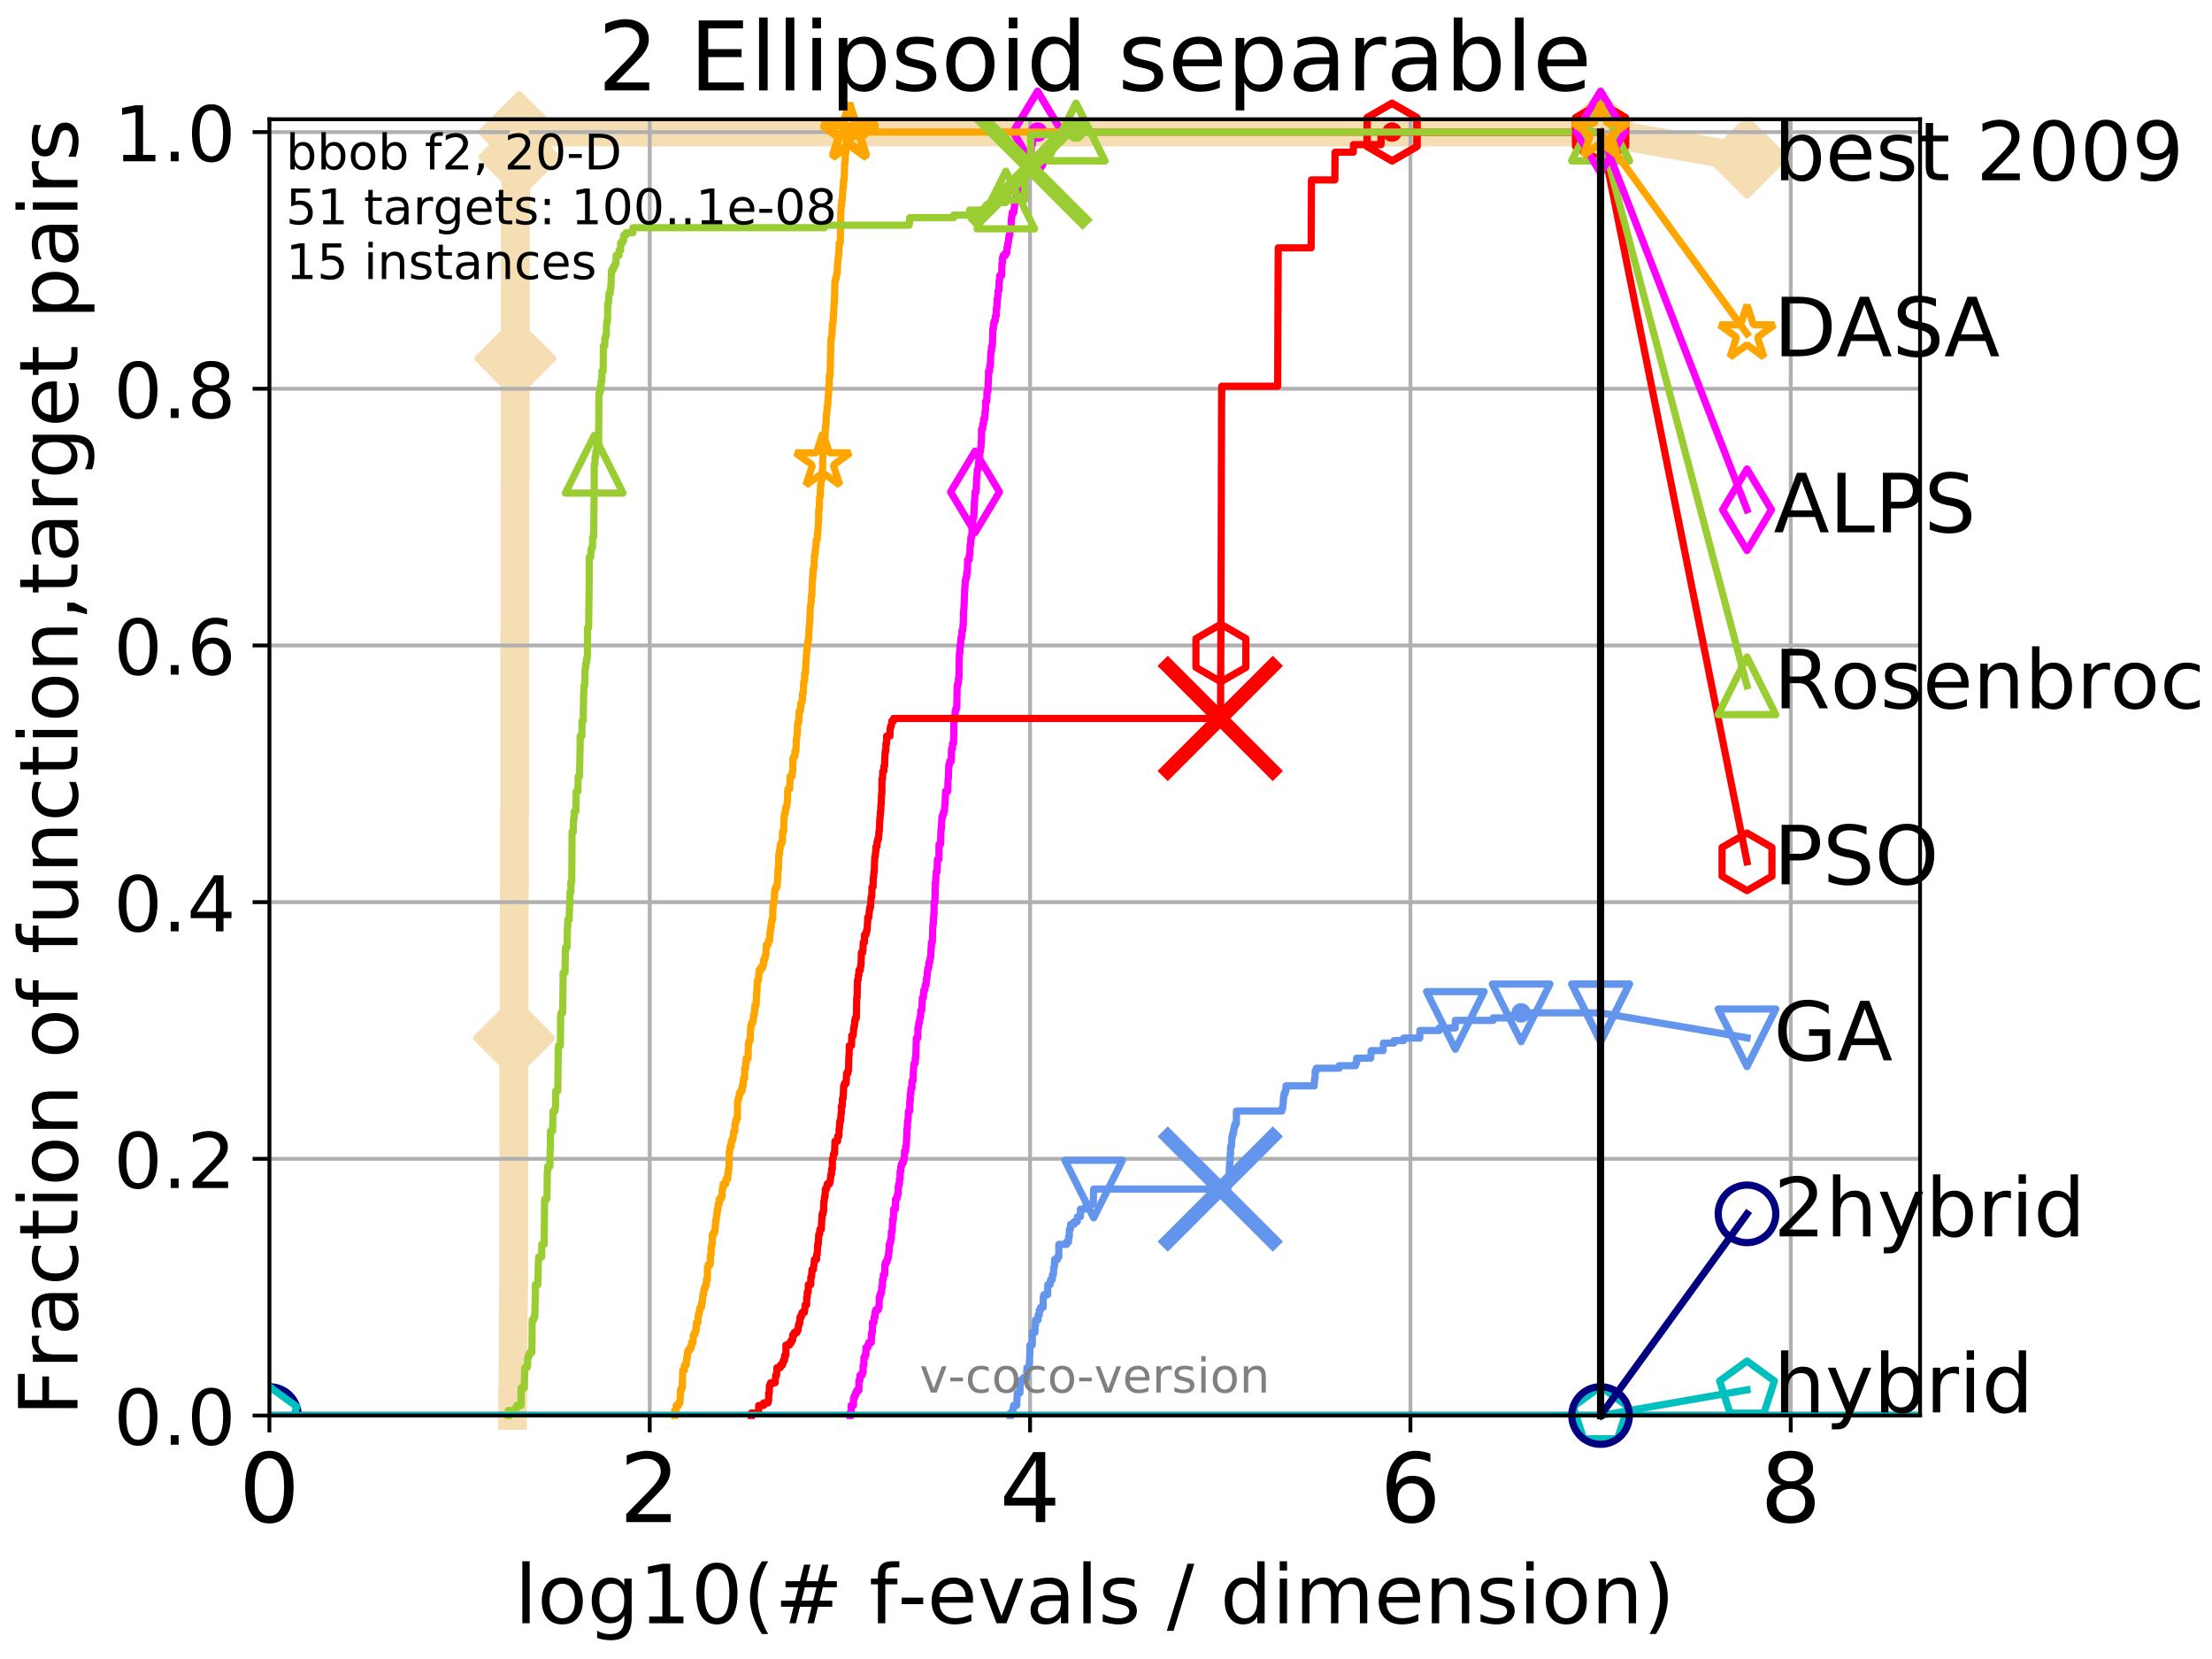 <?xml version="1.0" encoding="utf-8" standalone="no"?>
<!DOCTYPE svg PUBLIC "-//W3C//DTD SVG 1.1//EN"
  "http://www.w3.org/Graphics/SVG/1.1/DTD/svg11.dtd">
<!-- Created with matplotlib (http://matplotlib.org/) -->
<svg height="345.6pt" version="1.1" viewBox="0 0 460.8 345.6" width="460.8pt" xmlns="http://www.w3.org/2000/svg" xmlns:xlink="http://www.w3.org/1999/xlink">
 <defs>
  <style type="text/css">
*{stroke-linecap:butt;stroke-linejoin:round;}
  </style>
 </defs>
 <g id="figure_1">
  <g id="patch_1">
   <path d="M 0 345.6 
L 460.8 345.6 
L 460.8 0 
L 0 0 
z
" style="fill:#ffffff;"/>
  </g>
  <g id="axes_1">
   <g id="patch_2">
    <path d="M 56.12 294.88 
L 399.984 294.88 
L 399.984 24.84 
L 56.12 24.84 
z
" style="fill:#ffffff;"/>
   </g>
   <g id="line2d_1">
    <path d="M 106.779 294.88 
L 106.779 289.638 
L 106.869 289.638 
L 106.869 284.395 
L 106.914 284.395 
L 106.914 273.91 
L 106.959 273.91 
L 106.959 268.668 
L 107.004 268.668 
L 107.004 242.455 
L 107.048 242.455 
L 107.048 216.243 
L 107.093 216.243 
L 107.093 190.03 
L 107.137 190.03 
L 107.137 184.788 
L 107.181 184.788 
L 107.181 169.061 
L 107.226 169.061 
L 107.226 132.363 
L 107.27 132.363 
L 107.27 100.908 
L 107.314 100.908 
L 107.314 74.696 
L 107.357 74.696 
L 107.357 43.241 
L 107.445 43.241 
L 107.445 37.999 
L 107.832 37.999 
L 107.832 32.756 
L 108.17 32.756 
L 108.17 27.514 
L 333.43 27.514 
" style="fill:none;stroke:#f5deb3;stroke-linecap:square;stroke-width:6;"/>
   </g>
   <g id="line2d_2">
    <defs>
     <path d="M -0 7.778 
L 7.778 0 
L 0 -7.778 
L -7.778 -0 
z
" id="me47f5d9b00" style="stroke:#f5deb3;stroke-linejoin:miter;stroke-width:1.5;"/>
    </defs>
    <g>
     <use style="fill:#f5deb3;stroke:#f5deb3;stroke-linejoin:miter;stroke-width:1.5;" x="107.093" xlink:href="#me47f5d9b00" y="216.243"/>
     <use style="fill:#f5deb3;stroke:#f5deb3;stroke-linejoin:miter;stroke-width:1.5;" x="107.357" xlink:href="#me47f5d9b00" y="74.696"/>
     <use style="fill:#f5deb3;stroke:#f5deb3;stroke-linejoin:miter;stroke-width:1.5;" x="108.17" xlink:href="#me47f5d9b00" y="32.756"/>
     <use style="fill:#f5deb3;stroke:#f5deb3;stroke-linejoin:miter;stroke-width:1.5;" x="108.17" xlink:href="#me47f5d9b00" y="27.514"/>
     <use style="fill:#f5deb3;stroke:#f5deb3;stroke-linejoin:miter;stroke-width:1.5;" x="333.43" xlink:href="#me47f5d9b00" y="27.514"/>
    </g>
   </g>
   <g id="line2d_3">
    <path style="fill:none;stroke:#f5deb3;stroke-linecap:square;stroke-width:6;"/>
    <g/>
   </g>
   <g id="line2d_4">
    <path d="M 333.43 27.514 
L 363.934 32.861 
" style="fill:none;stroke:#f5deb3;stroke-linecap:square;stroke-width:6;"/>
    <g>
     <use style="fill:#f5deb3;stroke:#f5deb3;stroke-linejoin:miter;stroke-width:1.5;" x="333.43" xlink:href="#me47f5d9b00" y="27.514"/>
     <use style="fill:#f5deb3;stroke:#f5deb3;stroke-linejoin:miter;stroke-width:1.5;" x="363.934" xlink:href="#me47f5d9b00" y="32.861"/>
    </g>
   </g>
   <g id="matplotlib.axis_1">
    <g id="xtick_1">
     <g id="line2d_5">
      <path clip-path="url(#p87fa5e374b)" d="M 56.12 294.88 
L 56.12 24.84 
" style="fill:none;stroke:#b0b0b0;stroke-linecap:square;stroke-width:0.8;"/>
     </g>
     <g id="line2d_6">
      <defs>
       <path d="M 0 0 
L 0 3.5 
" id="mcf1d596549" style="stroke:#000000;stroke-width:0.8;"/>
      </defs>
      <g>
       <use style="stroke:#000000;stroke-width:0.8;" x="56.12" xlink:href="#mcf1d596549" y="294.88"/>
      </g>
     </g>
     <g id="text_1">
      <!-- 0 -->
      <defs>
       <path d="M 31.781 66.406 
Q 24.172 66.406 20.328 58.906 
Q 16.5 51.422 16.5 36.375 
Q 16.5 21.391 20.328 13.891 
Q 24.172 6.391 31.781 6.391 
Q 39.453 6.391 43.281 13.891 
Q 47.125 21.391 47.125 36.375 
Q 47.125 51.422 43.281 58.906 
Q 39.453 66.406 31.781 66.406 
z
M 31.781 74.219 
Q 44.047 74.219 50.516 64.516 
Q 56.984 54.828 56.984 36.375 
Q 56.984 17.969 50.516 8.266 
Q 44.047 -1.422 31.781 -1.422 
Q 19.531 -1.422 13.062 8.266 
Q 6.594 17.969 6.594 36.375 
Q 6.594 54.828 13.062 64.516 
Q 19.531 74.219 31.781 74.219 
z
" id="DejaVuSans-30"/>
      </defs>
      <g transform="translate(49.758 317.077)scale(0.2 -0.2)">
       <use xlink:href="#DejaVuSans-30"/>
      </g>
     </g>
    </g>
    <g id="xtick_2">
     <g id="line2d_7">
      <path clip-path="url(#p87fa5e374b)" d="M 135.351 294.88 
L 135.351 24.84 
" style="fill:none;stroke:#b0b0b0;stroke-linecap:square;stroke-width:0.8;"/>
     </g>
     <g id="line2d_8">
      <g>
       <use style="stroke:#000000;stroke-width:0.8;" x="135.351" xlink:href="#mcf1d596549" y="294.88"/>
      </g>
     </g>
     <g id="text_2">
      <!-- 2 -->
      <defs>
       <path d="M 19.188 8.297 
L 53.609 8.297 
L 53.609 0 
L 7.328 0 
L 7.328 8.297 
Q 12.938 14.109 22.625 23.891 
Q 32.328 33.688 34.812 36.531 
Q 39.547 41.844 41.422 45.531 
Q 43.312 49.219 43.312 52.781 
Q 43.312 58.594 39.234 62.25 
Q 35.156 65.922 28.609 65.922 
Q 23.969 65.922 18.812 64.312 
Q 13.672 62.703 7.812 59.422 
L 7.812 69.391 
Q 13.766 71.781 18.938 73 
Q 24.125 74.219 28.422 74.219 
Q 39.75 74.219 46.484 68.547 
Q 53.219 62.891 53.219 53.422 
Q 53.219 48.922 51.531 44.891 
Q 49.859 40.875 45.406 35.406 
Q 44.188 33.984 37.641 27.219 
Q 31.109 20.453 19.188 8.297 
z
" id="DejaVuSans-32"/>
      </defs>
      <g transform="translate(128.989 317.077)scale(0.2 -0.2)">
       <use xlink:href="#DejaVuSans-32"/>
      </g>
     </g>
    </g>
    <g id="xtick_3">
     <g id="line2d_9">
      <path clip-path="url(#p87fa5e374b)" d="M 214.583 294.88 
L 214.583 24.84 
" style="fill:none;stroke:#b0b0b0;stroke-linecap:square;stroke-width:0.8;"/>
     </g>
     <g id="line2d_10">
      <g>
       <use style="stroke:#000000;stroke-width:0.8;" x="214.583" xlink:href="#mcf1d596549" y="294.88"/>
      </g>
     </g>
     <g id="text_3">
      <!-- 4 -->
      <defs>
       <path d="M 37.797 64.312 
L 12.891 25.391 
L 37.797 25.391 
z
M 35.203 72.906 
L 47.609 72.906 
L 47.609 25.391 
L 58.016 25.391 
L 58.016 17.188 
L 47.609 17.188 
L 47.609 0 
L 37.797 0 
L 37.797 17.188 
L 4.891 17.188 
L 4.891 26.703 
z
" id="DejaVuSans-34"/>
      </defs>
      <g transform="translate(208.22 317.077)scale(0.2 -0.2)">
       <use xlink:href="#DejaVuSans-34"/>
      </g>
     </g>
    </g>
    <g id="xtick_4">
     <g id="line2d_11">
      <path clip-path="url(#p87fa5e374b)" d="M 293.814 294.88 
L 293.814 24.84 
" style="fill:none;stroke:#b0b0b0;stroke-linecap:square;stroke-width:0.8;"/>
     </g>
     <g id="line2d_12">
      <g>
       <use style="stroke:#000000;stroke-width:0.8;" x="293.814" xlink:href="#mcf1d596549" y="294.88"/>
      </g>
     </g>
     <g id="text_4">
      <!-- 6 -->
      <defs>
       <path d="M 33.016 40.375 
Q 26.375 40.375 22.484 35.828 
Q 18.609 31.297 18.609 23.391 
Q 18.609 15.531 22.484 10.953 
Q 26.375 6.391 33.016 6.391 
Q 39.656 6.391 43.531 10.953 
Q 47.406 15.531 47.406 23.391 
Q 47.406 31.297 43.531 35.828 
Q 39.656 40.375 33.016 40.375 
z
M 52.594 71.297 
L 52.594 62.312 
Q 48.875 64.062 45.094 64.984 
Q 41.312 65.922 37.594 65.922 
Q 27.828 65.922 22.672 59.328 
Q 17.531 52.734 16.797 39.406 
Q 19.672 43.656 24.016 45.922 
Q 28.375 48.188 33.594 48.188 
Q 44.578 48.188 50.953 41.516 
Q 57.328 34.859 57.328 23.391 
Q 57.328 12.156 50.688 5.359 
Q 44.047 -1.422 33.016 -1.422 
Q 20.359 -1.422 13.672 8.266 
Q 6.984 17.969 6.984 36.375 
Q 6.984 53.656 15.188 63.938 
Q 23.391 74.219 37.203 74.219 
Q 40.922 74.219 44.703 73.484 
Q 48.484 72.75 52.594 71.297 
z
" id="DejaVuSans-36"/>
      </defs>
      <g transform="translate(287.452 317.077)scale(0.2 -0.2)">
       <use xlink:href="#DejaVuSans-36"/>
      </g>
     </g>
    </g>
    <g id="xtick_5">
     <g id="line2d_13">
      <path clip-path="url(#p87fa5e374b)" d="M 373.045 294.88 
L 373.045 24.84 
" style="fill:none;stroke:#b0b0b0;stroke-linecap:square;stroke-width:0.8;"/>
     </g>
     <g id="line2d_14">
      <g>
       <use style="stroke:#000000;stroke-width:0.8;" x="373.045" xlink:href="#mcf1d596549" y="294.88"/>
      </g>
     </g>
     <g id="text_5">
      <!-- 8 -->
      <defs>
       <path d="M 31.781 34.625 
Q 24.75 34.625 20.719 30.859 
Q 16.703 27.094 16.703 20.516 
Q 16.703 13.922 20.719 10.156 
Q 24.75 6.391 31.781 6.391 
Q 38.812 6.391 42.859 10.172 
Q 46.922 13.969 46.922 20.516 
Q 46.922 27.094 42.891 30.859 
Q 38.875 34.625 31.781 34.625 
z
M 21.922 38.812 
Q 15.578 40.375 12.031 44.719 
Q 8.5 49.078 8.5 55.328 
Q 8.5 64.062 14.719 69.141 
Q 20.953 74.219 31.781 74.219 
Q 42.672 74.219 48.875 69.141 
Q 55.078 64.062 55.078 55.328 
Q 55.078 49.078 51.531 44.719 
Q 48 40.375 41.703 38.812 
Q 48.828 37.156 52.797 32.312 
Q 56.781 27.484 56.781 20.516 
Q 56.781 9.906 50.312 4.234 
Q 43.844 -1.422 31.781 -1.422 
Q 19.734 -1.422 13.25 4.234 
Q 6.781 9.906 6.781 20.516 
Q 6.781 27.484 10.781 32.312 
Q 14.797 37.156 21.922 38.812 
z
M 18.312 54.391 
Q 18.312 48.734 21.844 45.562 
Q 25.391 42.391 31.781 42.391 
Q 38.141 42.391 41.719 45.562 
Q 45.312 48.734 45.312 54.391 
Q 45.312 60.062 41.719 63.234 
Q 38.141 66.406 31.781 66.406 
Q 25.391 66.406 21.844 63.234 
Q 18.312 60.062 18.312 54.391 
z
" id="DejaVuSans-38"/>
      </defs>
      <g transform="translate(366.683 317.077)scale(0.2 -0.2)">
       <use xlink:href="#DejaVuSans-38"/>
      </g>
     </g>
    </g>
    <g id="text_6">
     <!-- log10(# f-evals / dimension) -->
     <defs>
      <path d="M 9.422 75.984 
L 18.406 75.984 
L 18.406 0 
L 9.422 0 
z
" id="DejaVuSans-6c"/>
      <path d="M 30.609 48.391 
Q 23.391 48.391 19.188 42.75 
Q 14.984 37.109 14.984 27.297 
Q 14.984 17.484 19.156 11.844 
Q 23.344 6.203 30.609 6.203 
Q 37.797 6.203 41.984 11.859 
Q 46.188 17.531 46.188 27.297 
Q 46.188 37.016 41.984 42.703 
Q 37.797 48.391 30.609 48.391 
z
M 30.609 56 
Q 42.328 56 49.016 48.375 
Q 55.719 40.766 55.719 27.297 
Q 55.719 13.875 49.016 6.219 
Q 42.328 -1.422 30.609 -1.422 
Q 18.844 -1.422 12.172 6.219 
Q 5.516 13.875 5.516 27.297 
Q 5.516 40.766 12.172 48.375 
Q 18.844 56 30.609 56 
z
" id="DejaVuSans-6f"/>
      <path d="M 45.406 27.984 
Q 45.406 37.75 41.375 43.109 
Q 37.359 48.484 30.078 48.484 
Q 22.859 48.484 18.828 43.109 
Q 14.797 37.75 14.797 27.984 
Q 14.797 18.266 18.828 12.891 
Q 22.859 7.516 30.078 7.516 
Q 37.359 7.516 41.375 12.891 
Q 45.406 18.266 45.406 27.984 
z
M 54.391 6.781 
Q 54.391 -7.172 48.188 -13.984 
Q 42 -20.797 29.203 -20.797 
Q 24.469 -20.797 20.266 -20.094 
Q 16.062 -19.391 12.109 -17.922 
L 12.109 -9.188 
Q 16.062 -11.328 19.922 -12.344 
Q 23.781 -13.375 27.781 -13.375 
Q 36.625 -13.375 41.016 -8.766 
Q 45.406 -4.156 45.406 5.172 
L 45.406 9.625 
Q 42.625 4.781 38.281 2.391 
Q 33.938 0 27.875 0 
Q 17.828 0 11.672 7.656 
Q 5.516 15.328 5.516 27.984 
Q 5.516 40.672 11.672 48.328 
Q 17.828 56 27.875 56 
Q 33.938 56 38.281 53.609 
Q 42.625 51.219 45.406 46.391 
L 45.406 54.688 
L 54.391 54.688 
z
" id="DejaVuSans-67"/>
      <path d="M 12.406 8.297 
L 28.516 8.297 
L 28.516 63.922 
L 10.984 60.406 
L 10.984 69.391 
L 28.422 72.906 
L 38.281 72.906 
L 38.281 8.297 
L 54.391 8.297 
L 54.391 0 
L 12.406 0 
z
" id="DejaVuSans-31"/>
      <path d="M 31 75.875 
Q 24.469 64.656 21.281 53.656 
Q 18.109 42.672 18.109 31.391 
Q 18.109 20.125 21.312 9.062 
Q 24.516 -2 31 -13.188 
L 23.188 -13.188 
Q 15.875 -1.703 12.234 9.375 
Q 8.594 20.453 8.594 31.391 
Q 8.594 42.281 12.203 53.312 
Q 15.828 64.359 23.188 75.875 
z
" id="DejaVuSans-28"/>
      <path d="M 51.125 44 
L 36.922 44 
L 32.812 27.688 
L 47.125 27.688 
z
M 43.797 71.781 
L 38.719 51.516 
L 52.984 51.516 
L 58.109 71.781 
L 65.922 71.781 
L 60.891 51.516 
L 76.125 51.516 
L 76.125 44 
L 58.984 44 
L 54.984 27.688 
L 70.516 27.688 
L 70.516 20.219 
L 53.078 20.219 
L 48 0 
L 40.188 0 
L 45.219 20.219 
L 30.906 20.219 
L 25.875 0 
L 18.016 0 
L 23.094 20.219 
L 7.719 20.219 
L 7.719 27.688 
L 24.906 27.688 
L 29 44 
L 13.281 44 
L 13.281 51.516 
L 30.906 51.516 
L 35.891 71.781 
z
" id="DejaVuSans-23"/>
      <path id="DejaVuSans-20"/>
      <path d="M 37.109 75.984 
L 37.109 68.5 
L 28.516 68.5 
Q 23.688 68.5 21.797 66.547 
Q 19.922 64.594 19.922 59.516 
L 19.922 54.688 
L 34.719 54.688 
L 34.719 47.703 
L 19.922 47.703 
L 19.922 0 
L 10.891 0 
L 10.891 47.703 
L 2.297 47.703 
L 2.297 54.688 
L 10.891 54.688 
L 10.891 58.5 
Q 10.891 67.625 15.141 71.797 
Q 19.391 75.984 28.609 75.984 
z
" id="DejaVuSans-66"/>
      <path d="M 4.891 31.391 
L 31.203 31.391 
L 31.203 23.391 
L 4.891 23.391 
z
" id="DejaVuSans-2d"/>
      <path d="M 56.203 29.594 
L 56.203 25.203 
L 14.891 25.203 
Q 15.484 15.922 20.484 11.062 
Q 25.484 6.203 34.422 6.203 
Q 39.594 6.203 44.453 7.469 
Q 49.312 8.734 54.109 11.281 
L 54.109 2.781 
Q 49.266 0.734 44.188 -0.344 
Q 39.109 -1.422 33.891 -1.422 
Q 20.797 -1.422 13.156 6.188 
Q 5.516 13.812 5.516 26.812 
Q 5.516 40.234 12.766 48.109 
Q 20.016 56 32.328 56 
Q 43.359 56 49.781 48.891 
Q 56.203 41.797 56.203 29.594 
z
M 47.219 32.234 
Q 47.125 39.594 43.094 43.984 
Q 39.062 48.391 32.422 48.391 
Q 24.906 48.391 20.391 44.141 
Q 15.875 39.891 15.188 32.172 
z
" id="DejaVuSans-65"/>
      <path d="M 2.984 54.688 
L 12.5 54.688 
L 29.594 8.797 
L 46.688 54.688 
L 56.203 54.688 
L 35.688 0 
L 23.484 0 
z
" id="DejaVuSans-76"/>
      <path d="M 34.281 27.484 
Q 23.391 27.484 19.188 25 
Q 14.984 22.516 14.984 16.5 
Q 14.984 11.719 18.141 8.906 
Q 21.297 6.109 26.703 6.109 
Q 34.188 6.109 38.703 11.406 
Q 43.219 16.703 43.219 25.484 
L 43.219 27.484 
z
M 52.203 31.203 
L 52.203 0 
L 43.219 0 
L 43.219 8.297 
Q 40.141 3.328 35.547 0.953 
Q 30.953 -1.422 24.312 -1.422 
Q 15.922 -1.422 10.953 3.297 
Q 6 8.016 6 15.922 
Q 6 25.141 12.172 29.828 
Q 18.359 34.516 30.609 34.516 
L 43.219 34.516 
L 43.219 35.406 
Q 43.219 41.609 39.141 45 
Q 35.062 48.391 27.688 48.391 
Q 23 48.391 18.547 47.266 
Q 14.109 46.141 10.016 43.891 
L 10.016 52.203 
Q 14.938 54.109 19.578 55.047 
Q 24.219 56 28.609 56 
Q 40.484 56 46.344 49.844 
Q 52.203 43.703 52.203 31.203 
z
" id="DejaVuSans-61"/>
      <path d="M 44.281 53.078 
L 44.281 44.578 
Q 40.484 46.531 36.375 47.5 
Q 32.281 48.484 27.875 48.484 
Q 21.188 48.484 17.844 46.438 
Q 14.5 44.391 14.5 40.281 
Q 14.5 37.156 16.891 35.375 
Q 19.281 33.594 26.516 31.984 
L 29.594 31.297 
Q 39.156 29.25 43.188 25.516 
Q 47.219 21.781 47.219 15.094 
Q 47.219 7.469 41.188 3.016 
Q 35.156 -1.422 24.609 -1.422 
Q 20.219 -1.422 15.453 -0.562 
Q 10.688 0.297 5.422 2 
L 5.422 11.281 
Q 10.406 8.688 15.234 7.391 
Q 20.062 6.109 24.812 6.109 
Q 31.156 6.109 34.562 8.281 
Q 37.984 10.453 37.984 14.406 
Q 37.984 18.062 35.516 20.016 
Q 33.062 21.969 24.703 23.781 
L 21.578 24.516 
Q 13.234 26.266 9.516 29.906 
Q 5.812 33.547 5.812 39.891 
Q 5.812 47.609 11.281 51.797 
Q 16.75 56 26.812 56 
Q 31.781 56 36.172 55.266 
Q 40.578 54.547 44.281 53.078 
z
" id="DejaVuSans-73"/>
      <path d="M 25.391 72.906 
L 33.688 72.906 
L 8.297 -9.281 
L 0 -9.281 
z
" id="DejaVuSans-2f"/>
      <path d="M 45.406 46.391 
L 45.406 75.984 
L 54.391 75.984 
L 54.391 0 
L 45.406 0 
L 45.406 8.203 
Q 42.578 3.328 38.25 0.953 
Q 33.938 -1.422 27.875 -1.422 
Q 17.969 -1.422 11.734 6.484 
Q 5.516 14.406 5.516 27.297 
Q 5.516 40.188 11.734 48.094 
Q 17.969 56 27.875 56 
Q 33.938 56 38.25 53.625 
Q 42.578 51.266 45.406 46.391 
z
M 14.797 27.297 
Q 14.797 17.391 18.875 11.75 
Q 22.953 6.109 30.078 6.109 
Q 37.203 6.109 41.297 11.75 
Q 45.406 17.391 45.406 27.297 
Q 45.406 37.203 41.297 42.844 
Q 37.203 48.484 30.078 48.484 
Q 22.953 48.484 18.875 42.844 
Q 14.797 37.203 14.797 27.297 
z
" id="DejaVuSans-64"/>
      <path d="M 9.422 54.688 
L 18.406 54.688 
L 18.406 0 
L 9.422 0 
z
M 9.422 75.984 
L 18.406 75.984 
L 18.406 64.594 
L 9.422 64.594 
z
" id="DejaVuSans-69"/>
      <path d="M 52 44.188 
Q 55.375 50.25 60.062 53.125 
Q 64.75 56 71.094 56 
Q 79.641 56 84.281 50.016 
Q 88.922 44.047 88.922 33.016 
L 88.922 0 
L 79.891 0 
L 79.891 32.719 
Q 79.891 40.578 77.094 44.375 
Q 74.312 48.188 68.609 48.188 
Q 61.625 48.188 57.562 43.547 
Q 53.516 38.922 53.516 30.906 
L 53.516 0 
L 44.484 0 
L 44.484 32.719 
Q 44.484 40.625 41.703 44.406 
Q 38.922 48.188 33.109 48.188 
Q 26.219 48.188 22.156 43.531 
Q 18.109 38.875 18.109 30.906 
L 18.109 0 
L 9.078 0 
L 9.078 54.688 
L 18.109 54.688 
L 18.109 46.188 
Q 21.188 51.219 25.484 53.609 
Q 29.781 56 35.688 56 
Q 41.656 56 45.828 52.969 
Q 50 49.953 52 44.188 
z
" id="DejaVuSans-6d"/>
      <path d="M 54.891 33.016 
L 54.891 0 
L 45.906 0 
L 45.906 32.719 
Q 45.906 40.484 42.875 44.328 
Q 39.844 48.188 33.797 48.188 
Q 26.516 48.188 22.312 43.547 
Q 18.109 38.922 18.109 30.906 
L 18.109 0 
L 9.078 0 
L 9.078 54.688 
L 18.109 54.688 
L 18.109 46.188 
Q 21.344 51.125 25.703 53.562 
Q 30.078 56 35.797 56 
Q 45.219 56 50.047 50.172 
Q 54.891 44.344 54.891 33.016 
z
" id="DejaVuSans-6e"/>
      <path d="M 8.016 75.875 
L 15.828 75.875 
Q 23.141 64.359 26.781 53.312 
Q 30.422 42.281 30.422 31.391 
Q 30.422 20.453 26.781 9.375 
Q 23.141 -1.703 15.828 -13.188 
L 8.016 -13.188 
Q 14.5 -2 17.703 9.062 
Q 20.906 20.125 20.906 31.391 
Q 20.906 42.672 17.703 53.656 
Q 14.5 64.656 8.016 75.875 
z
" id="DejaVuSans-29"/>
     </defs>
     <g transform="translate(107.211 338.154)scale(0.17 -0.17)">
      <use xlink:href="#DejaVuSans-6c"/>
      <use x="27.783" xlink:href="#DejaVuSans-6f"/>
      <use x="88.965" xlink:href="#DejaVuSans-67"/>
      <use x="152.441" xlink:href="#DejaVuSans-31"/>
      <use x="216.064" xlink:href="#DejaVuSans-30"/>
      <use x="279.688" xlink:href="#DejaVuSans-28"/>
      <use x="318.701" xlink:href="#DejaVuSans-23"/>
      <use x="402.49" xlink:href="#DejaVuSans-20"/>
      <use x="434.277" xlink:href="#DejaVuSans-66"/>
      <use x="469.404" xlink:href="#DejaVuSans-2d"/>
      <use x="505.488" xlink:href="#DejaVuSans-65"/>
      <use x="567.012" xlink:href="#DejaVuSans-76"/>
      <use x="626.191" xlink:href="#DejaVuSans-61"/>
      <use x="687.471" xlink:href="#DejaVuSans-6c"/>
      <use x="715.254" xlink:href="#DejaVuSans-73"/>
      <use x="767.354" xlink:href="#DejaVuSans-20"/>
      <use x="799.141" xlink:href="#DejaVuSans-2f"/>
      <use x="832.832" xlink:href="#DejaVuSans-20"/>
      <use x="864.619" xlink:href="#DejaVuSans-64"/>
      <use x="928.096" xlink:href="#DejaVuSans-69"/>
      <use x="955.879" xlink:href="#DejaVuSans-6d"/>
      <use x="1053.291" xlink:href="#DejaVuSans-65"/>
      <use x="1114.814" xlink:href="#DejaVuSans-6e"/>
      <use x="1178.193" xlink:href="#DejaVuSans-73"/>
      <use x="1230.293" xlink:href="#DejaVuSans-69"/>
      <use x="1258.076" xlink:href="#DejaVuSans-6f"/>
      <use x="1319.258" xlink:href="#DejaVuSans-6e"/>
      <use x="1382.637" xlink:href="#DejaVuSans-29"/>
     </g>
    </g>
   </g>
   <g id="matplotlib.axis_2">
    <g id="ytick_1">
     <g id="line2d_15">
      <path clip-path="url(#p87fa5e374b)" d="M 56.12 294.88 
L 399.984 294.88 
" style="fill:none;stroke:#b0b0b0;stroke-linecap:square;stroke-width:0.8;"/>
     </g>
     <g id="line2d_16">
      <defs>
       <path d="M 0 0 
L -3.5 0 
" id="mf483fb018c" style="stroke:#000000;stroke-width:0.8;"/>
      </defs>
      <g>
       <use style="stroke:#000000;stroke-width:0.8;" x="56.12" xlink:href="#mf483fb018c" y="294.88"/>
      </g>
     </g>
     <g id="text_7">
      <!-- 0.0 -->
      <defs>
       <path d="M 10.688 12.406 
L 21 12.406 
L 21 0 
L 10.688 0 
z
" id="DejaVuSans-2e"/>
      </defs>
      <g transform="translate(23.675 300.959)scale(0.16 -0.16)">
       <use xlink:href="#DejaVuSans-30"/>
       <use x="63.623" xlink:href="#DejaVuSans-2e"/>
       <use x="95.41" xlink:href="#DejaVuSans-30"/>
      </g>
     </g>
    </g>
    <g id="ytick_2">
     <g id="line2d_17">
      <path clip-path="url(#p87fa5e374b)" d="M 56.12 241.407 
L 399.984 241.407 
" style="fill:none;stroke:#b0b0b0;stroke-linecap:square;stroke-width:0.8;"/>
     </g>
     <g id="line2d_18">
      <g>
       <use style="stroke:#000000;stroke-width:0.8;" x="56.12" xlink:href="#mf483fb018c" y="241.407"/>
      </g>
     </g>
     <g id="text_8">
      <!-- 0.2 -->
      <g transform="translate(23.675 247.485)scale(0.16 -0.16)">
       <use xlink:href="#DejaVuSans-30"/>
       <use x="63.623" xlink:href="#DejaVuSans-2e"/>
       <use x="95.41" xlink:href="#DejaVuSans-32"/>
      </g>
     </g>
    </g>
    <g id="ytick_3">
     <g id="line2d_19">
      <path clip-path="url(#p87fa5e374b)" d="M 56.12 187.933 
L 399.984 187.933 
" style="fill:none;stroke:#b0b0b0;stroke-linecap:square;stroke-width:0.8;"/>
     </g>
     <g id="line2d_20">
      <g>
       <use style="stroke:#000000;stroke-width:0.8;" x="56.12" xlink:href="#mf483fb018c" y="187.933"/>
      </g>
     </g>
     <g id="text_9">
      <!-- 0.4 -->
      <g transform="translate(23.675 194.012)scale(0.16 -0.16)">
       <use xlink:href="#DejaVuSans-30"/>
       <use x="63.623" xlink:href="#DejaVuSans-2e"/>
       <use x="95.41" xlink:href="#DejaVuSans-34"/>
      </g>
     </g>
    </g>
    <g id="ytick_4">
     <g id="line2d_21">
      <path clip-path="url(#p87fa5e374b)" d="M 56.12 134.46 
L 399.984 134.46 
" style="fill:none;stroke:#b0b0b0;stroke-linecap:square;stroke-width:0.8;"/>
     </g>
     <g id="line2d_22">
      <g>
       <use style="stroke:#000000;stroke-width:0.8;" x="56.12" xlink:href="#mf483fb018c" y="134.46"/>
      </g>
     </g>
     <g id="text_10">
      <!-- 0.6 -->
      <g transform="translate(23.675 140.539)scale(0.16 -0.16)">
       <use xlink:href="#DejaVuSans-30"/>
       <use x="63.623" xlink:href="#DejaVuSans-2e"/>
       <use x="95.41" xlink:href="#DejaVuSans-36"/>
      </g>
     </g>
    </g>
    <g id="ytick_5">
     <g id="line2d_23">
      <path clip-path="url(#p87fa5e374b)" d="M 56.12 80.987 
L 399.984 80.987 
" style="fill:none;stroke:#b0b0b0;stroke-linecap:square;stroke-width:0.8;"/>
     </g>
     <g id="line2d_24">
      <g>
       <use style="stroke:#000000;stroke-width:0.8;" x="56.12" xlink:href="#mf483fb018c" y="80.987"/>
      </g>
     </g>
     <g id="text_11">
      <!-- 0.8 -->
      <g transform="translate(23.675 87.066)scale(0.16 -0.16)">
       <use xlink:href="#DejaVuSans-30"/>
       <use x="63.623" xlink:href="#DejaVuSans-2e"/>
       <use x="95.41" xlink:href="#DejaVuSans-38"/>
      </g>
     </g>
    </g>
    <g id="ytick_6">
     <g id="line2d_25">
      <path clip-path="url(#p87fa5e374b)" d="M 56.12 27.514 
L 399.984 27.514 
" style="fill:none;stroke:#b0b0b0;stroke-linecap:square;stroke-width:0.8;"/>
     </g>
     <g id="line2d_26">
      <g>
       <use style="stroke:#000000;stroke-width:0.8;" x="56.12" xlink:href="#mf483fb018c" y="27.514"/>
      </g>
     </g>
     <g id="text_12">
      <!-- 1.0 -->
      <g transform="translate(23.675 33.592)scale(0.16 -0.16)">
       <use xlink:href="#DejaVuSans-31"/>
       <use x="63.623" xlink:href="#DejaVuSans-2e"/>
       <use x="95.41" xlink:href="#DejaVuSans-30"/>
      </g>
     </g>
    </g>
    <g id="text_13">
     <!-- Fraction of function,target pairs -->
     <defs>
      <path d="M 9.812 72.906 
L 51.703 72.906 
L 51.703 64.594 
L 19.672 64.594 
L 19.672 43.109 
L 48.578 43.109 
L 48.578 34.812 
L 19.672 34.812 
L 19.672 0 
L 9.812 0 
z
" id="DejaVuSans-46"/>
      <path d="M 41.109 46.297 
Q 39.594 47.172 37.812 47.578 
Q 36.031 48 33.891 48 
Q 26.266 48 22.188 43.047 
Q 18.109 38.094 18.109 28.812 
L 18.109 0 
L 9.078 0 
L 9.078 54.688 
L 18.109 54.688 
L 18.109 46.188 
Q 20.953 51.172 25.484 53.578 
Q 30.031 56 36.531 56 
Q 37.453 56 38.578 55.875 
Q 39.703 55.766 41.062 55.516 
z
" id="DejaVuSans-72"/>
      <path d="M 48.781 52.594 
L 48.781 44.188 
Q 44.969 46.297 41.141 47.344 
Q 37.312 48.391 33.406 48.391 
Q 24.656 48.391 19.812 42.844 
Q 14.984 37.312 14.984 27.297 
Q 14.984 17.281 19.812 11.734 
Q 24.656 6.203 33.406 6.203 
Q 37.312 6.203 41.141 7.25 
Q 44.969 8.297 48.781 10.406 
L 48.781 2.094 
Q 45.016 0.344 40.984 -0.531 
Q 36.969 -1.422 32.422 -1.422 
Q 20.062 -1.422 12.781 6.344 
Q 5.516 14.109 5.516 27.297 
Q 5.516 40.672 12.859 48.328 
Q 20.219 56 33.016 56 
Q 37.156 56 41.109 55.141 
Q 45.062 54.297 48.781 52.594 
z
" id="DejaVuSans-63"/>
      <path d="M 18.312 70.219 
L 18.312 54.688 
L 36.812 54.688 
L 36.812 47.703 
L 18.312 47.703 
L 18.312 18.016 
Q 18.312 11.328 20.141 9.422 
Q 21.969 7.516 27.594 7.516 
L 36.812 7.516 
L 36.812 0 
L 27.594 0 
Q 17.188 0 13.234 3.875 
Q 9.281 7.766 9.281 18.016 
L 9.281 47.703 
L 2.688 47.703 
L 2.688 54.688 
L 9.281 54.688 
L 9.281 70.219 
z
" id="DejaVuSans-74"/>
      <path d="M 8.5 21.578 
L 8.5 54.688 
L 17.484 54.688 
L 17.484 21.922 
Q 17.484 14.156 20.5 10.266 
Q 23.531 6.391 29.594 6.391 
Q 36.859 6.391 41.078 11.031 
Q 45.312 15.672 45.312 23.688 
L 45.312 54.688 
L 54.297 54.688 
L 54.297 0 
L 45.312 0 
L 45.312 8.406 
Q 42.047 3.422 37.719 1 
Q 33.406 -1.422 27.688 -1.422 
Q 18.266 -1.422 13.375 4.438 
Q 8.5 10.297 8.5 21.578 
z
M 31.109 56 
z
" id="DejaVuSans-75"/>
      <path d="M 11.719 12.406 
L 22.016 12.406 
L 22.016 4 
L 14.016 -11.625 
L 7.719 -11.625 
L 11.719 4 
z
" id="DejaVuSans-2c"/>
      <path d="M 18.109 8.203 
L 18.109 -20.797 
L 9.078 -20.797 
L 9.078 54.688 
L 18.109 54.688 
L 18.109 46.391 
Q 20.953 51.266 25.266 53.625 
Q 29.594 56 35.594 56 
Q 45.562 56 51.781 48.094 
Q 58.016 40.188 58.016 27.297 
Q 58.016 14.406 51.781 6.484 
Q 45.562 -1.422 35.594 -1.422 
Q 29.594 -1.422 25.266 0.953 
Q 20.953 3.328 18.109 8.203 
z
M 48.688 27.297 
Q 48.688 37.203 44.609 42.844 
Q 40.531 48.484 33.406 48.484 
Q 26.266 48.484 22.188 42.844 
Q 18.109 37.203 18.109 27.297 
Q 18.109 17.391 22.188 11.75 
Q 26.266 6.109 33.406 6.109 
Q 40.531 6.109 44.609 11.75 
Q 48.688 17.391 48.688 27.297 
z
" id="DejaVuSans-70"/>
     </defs>
     <g transform="translate(16.14 294.999)rotate(-90)scale(0.17 -0.17)">
      <use xlink:href="#DejaVuSans-46"/>
      <use x="57.41" xlink:href="#DejaVuSans-72"/>
      <use x="98.523" xlink:href="#DejaVuSans-61"/>
      <use x="159.803" xlink:href="#DejaVuSans-63"/>
      <use x="214.783" xlink:href="#DejaVuSans-74"/>
      <use x="253.992" xlink:href="#DejaVuSans-69"/>
      <use x="281.775" xlink:href="#DejaVuSans-6f"/>
      <use x="342.957" xlink:href="#DejaVuSans-6e"/>
      <use x="406.336" xlink:href="#DejaVuSans-20"/>
      <use x="438.123" xlink:href="#DejaVuSans-6f"/>
      <use x="499.305" xlink:href="#DejaVuSans-66"/>
      <use x="534.51" xlink:href="#DejaVuSans-20"/>
      <use x="566.297" xlink:href="#DejaVuSans-66"/>
      <use x="601.502" xlink:href="#DejaVuSans-75"/>
      <use x="664.881" xlink:href="#DejaVuSans-6e"/>
      <use x="728.26" xlink:href="#DejaVuSans-63"/>
      <use x="783.24" xlink:href="#DejaVuSans-74"/>
      <use x="822.449" xlink:href="#DejaVuSans-69"/>
      <use x="850.232" xlink:href="#DejaVuSans-6f"/>
      <use x="911.414" xlink:href="#DejaVuSans-6e"/>
      <use x="974.793" xlink:href="#DejaVuSans-2c"/>
      <use x="1006.58" xlink:href="#DejaVuSans-74"/>
      <use x="1045.789" xlink:href="#DejaVuSans-61"/>
      <use x="1107.068" xlink:href="#DejaVuSans-72"/>
      <use x="1148.166" xlink:href="#DejaVuSans-67"/>
      <use x="1211.643" xlink:href="#DejaVuSans-65"/>
      <use x="1273.166" xlink:href="#DejaVuSans-74"/>
      <use x="1312.375" xlink:href="#DejaVuSans-20"/>
      <use x="1344.162" xlink:href="#DejaVuSans-70"/>
      <use x="1407.639" xlink:href="#DejaVuSans-61"/>
      <use x="1468.918" xlink:href="#DejaVuSans-69"/>
      <use x="1496.701" xlink:href="#DejaVuSans-72"/>
      <use x="1537.814" xlink:href="#DejaVuSans-73"/>
     </g>
    </g>
   </g>
   <g id="line2d_27">
    <defs>
     <path d="M 0 1.5 
C 0.398 1.5 0.779 1.342 1.061 1.061 
C 1.342 0.779 1.5 0.398 1.5 0 
C 1.5 -0.398 1.342 -0.779 1.061 -1.061 
C 0.779 -1.342 0.398 -1.5 0 -1.5 
C -0.398 -1.5 -0.779 -1.342 -1.061 -1.061 
C -1.342 -0.779 -1.5 -0.398 -1.5 0 
C -1.5 0.398 -1.342 0.779 -1.061 1.061 
C -0.779 1.342 -0.398 1.5 0 1.5 
z
" id="m4dae3a0cf9" style="stroke:#f5deb3;"/>
    </defs>
    <g>
     <use style="fill:#f5deb3;stroke:#f5deb3;" x="108.17" xlink:href="#m4dae3a0cf9" y="27.514"/>
     <use style="fill:#f5deb3;stroke:#f5deb3;" x="108.17" xlink:href="#m4dae3a0cf9" y="27.514"/>
    </g>
   </g>
   <g id="line2d_28">
    <path clip-path="url(#p87fa5e374b)" d="M 56.12 294.88 
L 56.12 294.88 
L 56.12 294.88 
L 56.12 294.88 
L 399.984 294.88 
" style="fill:none;stroke:#000080;stroke-linecap:square;stroke-width:1.5;"/>
   </g>
   <g id="line2d_29">
    <defs>
     <path d="M 0 6 
C 1.591 6 3.117 5.368 4.243 4.243 
C 5.368 3.117 6 1.591 6 0 
C 6 -1.591 5.368 -3.117 4.243 -4.243 
C 3.117 -5.368 1.591 -6 0 -6 
C -1.591 -6 -3.117 -5.368 -4.243 -4.243 
C -5.368 -3.117 -6 -1.591 -6 0 
C -6 1.591 -5.368 3.117 -4.243 4.243 
C -3.117 5.368 -1.591 6 0 6 
z
" id="m9f256acc20" style="stroke:#000080;stroke-width:1.5;"/>
    </defs>
    <g clip-path="url(#p87fa5e374b)">
     <use style="fill-opacity:0;stroke:#000080;stroke-width:1.5;" x="56.12" xlink:href="#m9f256acc20" y="294.88"/>
    </g>
   </g>
   <g id="line2d_30">
    <path clip-path="url(#p87fa5e374b)" style="fill:none;stroke:#000080;stroke-linecap:square;stroke-width:1.5;"/>
    <g clip-path="url(#p87fa5e374b)">
     <use style="fill-opacity:0;stroke:#000080;stroke-width:1.5;" x="-1" xlink:href="#m9f256acc20" y="562.246"/>
     <use style="fill-opacity:0;stroke:#000080;stroke-width:1.5;" x="399.984" xlink:href="#m9f256acc20" y="562.246"/>
    </g>
   </g>
   <g id="line2d_31">
    <defs>
     <path d="M 0 1.5 
C 0.398 1.5 0.779 1.342 1.061 1.061 
C 1.342 0.779 1.5 0.398 1.5 0 
C 1.5 -0.398 1.342 -0.779 1.061 -1.061 
C 0.779 -1.342 0.398 -1.5 0 -1.5 
C -0.398 -1.5 -0.779 -1.342 -1.061 -1.061 
C -1.342 -0.779 -1.5 -0.398 -1.5 0 
C -1.5 0.398 -1.342 0.779 -1.061 1.061 
C -0.779 1.342 -0.398 1.5 0 1.5 
z
" id="mc9ddda1db8" style="stroke:#ff00ff;"/>
    </defs>
    <g>
     <use style="fill:#ff00ff;stroke:#ff00ff;" x="216.154" xlink:href="#mc9ddda1db8" y="27.514"/>
     <use style="fill:#ff00ff;stroke:#ff00ff;" x="216.154" xlink:href="#mc9ddda1db8" y="27.514"/>
    </g>
   </g>
   <g id="line2d_32">
    <path d="M 177.08 294.88 
L 177.08 294.356 
L 177.318 294.356 
L 177.318 292.783 
L 177.801 292.783 
L 177.803 291.21 
L 178.011 291.21 
L 178.011 290.686 
L 178.244 290.686 
L 178.244 290.162 
L 178.479 290.162 
L 178.479 289.638 
L 178.93 289.638 
L 178.933 287.541 
L 179.135 287.541 
L 179.137 286.492 
L 179.577 286.492 
L 179.577 285.968 
L 179.8 285.968 
L 179.8 284.395 
L 179.968 284.395 
L 179.968 282.822 
L 180.18 282.822 
L 180.18 282.298 
L 180.39 282.298 
L 180.39 280.725 
L 180.791 280.725 
L 180.791 280.201 
L 180.971 280.201 
L 180.971 279.677 
L 181.507 279.677 
L 181.574 277.58 
L 181.729 277.58 
L 181.749 275.483 
L 182.078 275.483 
L 182.078 274.434 
L 182.283 274.434 
L 182.283 273.386 
L 182.435 273.386 
L 182.435 272.862 
L 182.969 272.862 
L 182.969 272.337 
L 183.132 272.337 
L 183.169 270.24 
L 183.323 270.24 
L 183.323 269.716 
L 183.502 269.716 
L 183.502 269.192 
L 183.67 269.192 
L 183.67 268.143 
L 183.816 268.143 
L 183.836 266.571 
L 184.008 266.571 
L 184.008 265.522 
L 184.307 265.522 
L 184.329 263.425 
L 184.477 263.425 
L 184.477 262.901 
L 184.794 262.901 
L 184.794 262.377 
L 184.936 262.377 
L 184.936 261.852 
L 185.1 261.852 
L 185.108 260.804 
L 185.225 260.804 
L 185.246 259.231 
L 185.402 259.231 
L 185.402 258.707 
L 185.555 258.707 
L 185.555 258.183 
L 185.668 258.183 
L 185.677 256.61 
L 185.854 256.61 
L 185.965 253.989 
L 186.117 253.989 
L 186.154 251.892 
L 186.548 251.892 
L 186.55 249.795 
L 186.834 249.795 
L 186.834 249.27 
L 186.971 249.27 
L 186.971 248.746 
L 187.112 248.746 
L 187.114 247.173 
L 187.227 247.173 
L 187.227 246.649 
L 187.379 246.649 
L 187.379 245.601 
L 187.508 245.601 
L 187.508 244.028 
L 187.651 244.028 
L 187.651 242.979 
L 187.792 242.979 
L 187.792 242.455 
L 188.035 242.455 
L 188.035 241.931 
L 188.268 241.931 
L 188.268 241.407 
L 188.396 241.407 
L 188.423 239.834 
L 188.656 239.834 
L 188.667 238.785 
L 188.779 238.785 
L 188.889 236.689 
L 188.913 236.689 
L 188.919 235.116 
L 189.028 235.116 
L 189.045 233.543 
L 189.148 233.543 
L 189.256 231.446 
L 189.509 231.446 
L 189.518 229.349 
L 189.627 229.349 
L 189.638 227.776 
L 189.743 227.776 
L 189.759 226.728 
L 189.982 226.728 
L 189.99 225.155 
L 190.203 225.155 
L 190.306 222.534 
L 190.326 222.534 
L 190.425 221.485 
L 190.653 221.485 
L 190.663 220.437 
L 190.766 220.437 
L 190.876 216.767 
L 190.88 216.767 
L 190.88 216.243 
L 191.198 216.243 
L 191.205 214.146 
L 191.315 214.146 
L 191.4 213.097 
L 191.524 213.097 
L 191.604 212.049 
L 191.738 212.049 
L 191.825 210.476 
L 192.032 210.476 
L 192.137 207.855 
L 192.343 207.855 
L 192.447 206.282 
L 192.643 206.282 
L 192.737 205.234 
L 192.919 205.234 
L 193.017 203.661 
L 193.116 203.661 
L 193.223 202.088 
L 193.318 202.088 
L 193.318 201.564 
L 193.486 201.564 
L 193.495 200.515 
L 193.683 200.515 
L 193.785 199.467 
L 193.875 199.467 
L 193.971 197.37 
L 194.037 197.37 
L 194.037 196.321 
L 194.222 196.321 
L 194.332 192.652 
L 194.41 192.652 
L 194.51 190.555 
L 194.578 190.555 
L 194.598 187.933 
L 194.767 187.933 
L 194.86 183.739 
L 194.924 183.739 
L 195.026 181.642 
L 195.197 181.642 
L 195.282 179.021 
L 195.597 179.021 
L 195.616 175.876 
L 195.937 175.876 
L 196.026 172.73 
L 196.105 172.73 
L 196.189 170.633 
L 196.255 170.633 
L 196.255 170.109 
L 196.411 170.109 
L 196.411 169.585 
L 196.579 169.585 
L 196.579 169.061 
L 196.736 169.061 
L 196.823 167.488 
L 196.878 167.488 
L 196.971 164.867 
L 197.419 164.867 
L 197.503 162.245 
L 197.565 162.245 
L 197.633 159.624 
L 197.721 159.624 
L 197.721 159.1 
L 197.861 159.1 
L 197.861 158.576 
L 198.161 158.576 
L 198.227 155.954 
L 198.42 155.954 
L 198.432 154.906 
L 198.643 154.906 
L 198.715 150.188 
L 198.835 150.188 
L 198.847 149.139 
L 198.977 149.139 
L 198.977 148.091 
L 199.114 148.091 
L 199.114 147.566 
L 199.308 147.566 
L 199.391 142.848 
L 199.518 142.848 
L 199.518 142.324 
L 199.654 142.324 
L 199.654 141.275 
L 199.772 141.275 
L 199.855 136.033 
L 199.964 136.033 
L 199.975 134.46 
L 200.108 134.46 
L 200.164 132.887 
L 200.345 132.887 
L 200.407 131.315 
L 200.551 131.315 
L 200.604 130.266 
L 200.668 130.266 
L 200.736 127.121 
L 200.795 127.121 
L 200.901 124.499 
L 200.912 124.499 
L 200.974 122.403 
L 201.025 122.403 
L 201.098 120.83 
L 201.217 120.83 
L 201.217 120.306 
L 201.378 120.306 
L 201.39 119.257 
L 201.511 119.257 
L 201.566 116.636 
L 201.907 116.636 
L 201.921 115.587 
L 202.034 115.587 
L 202.092 113.49 
L 202.208 113.49 
L 202.259 111.918 
L 202.426 111.918 
L 202.529 109.821 
L 202.545 109.821 
L 202.655 108.248 
L 202.689 108.248 
L 202.689 107.724 
L 202.871 107.724 
L 202.98 104.578 
L 203.02 104.578 
L 203.121 102.481 
L 203.348 102.481 
L 203.459 99.336 
L 203.509 99.336 
L 203.603 97.763 
L 203.772 97.763 
L 203.868 96.19 
L 203.922 96.19 
L 203.922 95.666 
L 204.075 95.666 
L 204.119 94.093 
L 204.228 94.093 
L 204.327 93.045 
L 204.366 93.045 
L 204.475 90.948 
L 204.478 90.948 
L 204.478 89.375 
L 204.716 89.375 
L 204.723 88.326 
L 204.897 88.326 
L 204.897 87.278 
L 205.151 87.278 
L 205.199 85.705 
L 205.286 85.705 
L 205.329 83.608 
L 205.57 83.608 
L 205.605 81.511 
L 205.805 81.511 
L 205.896 78.89 
L 205.927 78.89 
L 205.927 77.317 
L 206.155 77.317 
L 206.155 76.269 
L 206.302 76.269 
L 206.392 73.647 
L 206.435 73.647 
L 206.435 73.123 
L 206.569 73.123 
L 206.569 72.075 
L 206.727 72.075 
L 206.83 68.405 
L 206.955 68.405 
L 206.955 67.356 
L 207.125 67.356 
L 207.125 66.832 
L 207.331 66.832 
L 207.376 65.784 
L 207.548 65.784 
L 207.553 64.211 
L 207.666 64.211 
L 207.754 62.114 
L 207.865 62.114 
L 207.917 60.541 
L 208.102 60.541 
L 208.142 58.444 
L 208.246 58.444 
L 208.246 57.396 
L 208.67 57.396 
L 208.73 54.775 
L 208.822 54.775 
L 208.822 53.726 
L 208.974 53.726 
L 208.974 53.202 
L 209.457 53.202 
L 209.457 52.678 
L 209.75 52.678 
L 209.75 51.629 
L 209.889 51.629 
L 209.972 50.581 
L 210.079 50.581 
L 210.114 49.532 
L 210.211 49.532 
L 210.211 49.008 
L 210.371 49.008 
L 210.371 47.959 
L 210.602 47.959 
L 210.707 45.338 
L 210.767 45.338 
L 210.848 44.29 
L 211.182 44.29 
L 211.287 43.241 
L 211.342 43.241 
L 211.351 42.193 
L 211.544 42.193 
L 211.643 41.144 
L 212.097 41.144 
L 212.19 39.571 
L 212.278 39.571 
L 212.278 38.523 
L 212.442 38.523 
L 212.442 37.999 
L 212.636 37.999 
L 212.636 36.95 
L 213.113 36.95 
L 213.113 36.426 
L 213.413 36.426 
L 213.413 35.902 
L 213.702 35.902 
L 213.755 34.329 
L 214.02 34.329 
L 214.02 33.805 
L 214.33 33.805 
L 214.33 33.28 
L 214.603 33.28 
L 214.656 32.232 
L 214.825 32.232 
L 214.825 30.135 
L 215.039 30.135 
L 215.145 28.562 
L 215.849 28.562 
L 215.849 28.038 
L 216.154 28.038 
L 216.154 27.514 
L 333.43 27.514 
L 333.43 27.514 
" style="fill:none;stroke:#ff00ff;stroke-linecap:square;stroke-width:1.5;"/>
   </g>
   <g id="line2d_33">
    <defs>
     <path d="M -0 8.485 
L 5.091 0 
L 0 -8.485 
L -5.091 -0 
z
" id="mc7d804e8df" style="stroke:#ff00ff;stroke-linejoin:miter;stroke-width:1.5;"/>
    </defs>
    <g>
     <use style="fill-opacity:0;stroke:#ff00ff;stroke-linejoin:miter;stroke-width:1.5;" x="203.121" xlink:href="#mc7d804e8df" y="102.481"/>
     <use style="fill-opacity:0;stroke:#ff00ff;stroke-linejoin:miter;stroke-width:1.5;" x="216.154" xlink:href="#mc7d804e8df" y="27.514"/>
     <use style="fill-opacity:0;stroke:#ff00ff;stroke-linejoin:miter;stroke-width:1.5;" x="216.154" xlink:href="#mc7d804e8df" y="27.514"/>
     <use style="fill-opacity:0;stroke:#ff00ff;stroke-linejoin:miter;stroke-width:1.5;" x="333.43" xlink:href="#mc7d804e8df" y="27.514"/>
    </g>
   </g>
   <g id="line2d_34">
    <path style="fill:none;stroke:#ff00ff;stroke-linecap:square;stroke-width:1.5;"/>
    <g/>
   </g>
   <g id="line2d_35">
    <defs>
     <path d="M 0 1.5 
C 0.398 1.5 0.779 1.342 1.061 1.061 
C 1.342 0.779 1.5 0.398 1.5 0 
C 1.5 -0.398 1.342 -0.779 1.061 -1.061 
C 0.779 -1.342 0.398 -1.5 0 -1.5 
C -0.398 -1.5 -0.779 -1.342 -1.061 -1.061 
C -1.342 -0.779 -1.5 -0.398 -1.5 0 
C -1.5 0.398 -1.342 0.779 -1.061 1.061 
C -0.779 1.342 -0.398 1.5 0 1.5 
z
" id="m056f9a03a9" style="stroke:#ffa500;"/>
    </defs>
    <g>
     <use style="fill:#ffa500;stroke:#ffa500;" x="176.969" xlink:href="#m056f9a03a9" y="27.514"/>
     <use style="fill:#ffa500;stroke:#ffa500;" x="176.969" xlink:href="#m056f9a03a9" y="27.514"/>
    </g>
   </g>
   <g id="line2d_36">
    <path d="M 140.546 294.88 
L 140.546 293.832 
L 140.874 293.832 
L 140.874 292.783 
L 141.336 292.783 
L 141.336 292.259 
L 141.649 292.259 
L 141.75 289.638 
L 141.933 289.638 
L 141.933 289.113 
L 142.131 289.113 
L 142.218 285.444 
L 142.583 285.444 
L 142.583 284.395 
L 142.952 284.395 
L 143.052 282.822 
L 143.205 282.822 
L 143.216 281.774 
L 143.341 281.774 
L 143.341 281.25 
L 143.726 281.25 
L 143.726 280.725 
L 144.019 280.725 
L 144.05 279.677 
L 144.364 279.677 
L 144.425 278.104 
L 144.702 278.104 
L 144.702 277.58 
L 144.906 277.58 
L 144.906 277.056 
L 145.024 277.056 
L 145.092 275.483 
L 145.387 275.483 
L 145.464 273.91 
L 145.607 273.91 
L 145.607 273.386 
L 145.725 273.386 
L 145.814 272.337 
L 146.125 272.337 
L 146.189 271.289 
L 146.322 271.289 
L 146.399 269.716 
L 146.57 269.716 
L 146.628 268.668 
L 146.779 268.668 
L 146.779 268.143 
L 147.017 268.143 
L 147.017 267.619 
L 147.16 267.619 
L 147.16 266.571 
L 147.367 266.571 
L 147.38 263.949 
L 147.558 263.949 
L 147.558 263.425 
L 147.956 263.425 
L 148.009 261.328 
L 148.133 261.328 
L 148.149 259.755 
L 148.251 259.755 
L 148.251 259.231 
L 148.385 259.231 
L 148.385 257.134 
L 148.712 257.134 
L 148.712 256.61 
L 148.952 256.61 
L 149.022 255.037 
L 149.076 255.037 
L 149.134 253.989 
L 149.223 253.989 
L 149.288 252.94 
L 149.406 252.94 
L 149.406 251.892 
L 149.565 251.892 
L 149.588 250.843 
L 149.823 250.843 
L 149.823 249.795 
L 150.223 249.795 
L 150.223 249.27 
L 150.403 249.27 
L 150.46 247.698 
L 150.585 247.698 
L 150.634 246.649 
L 151.174 246.649 
L 151.226 245.601 
L 151.604 245.601 
L 151.604 244.552 
L 151.731 244.552 
L 151.731 243.504 
L 151.877 243.504 
L 151.923 239.834 
L 152.008 239.834 
L 152.086 238.785 
L 152.335 238.785 
L 152.335 237.737 
L 152.542 237.737 
L 152.542 237.213 
L 152.724 237.213 
L 152.834 235.64 
L 153.112 235.64 
L 153.112 234.067 
L 153.228 234.067 
L 153.228 233.543 
L 153.382 233.543 
L 153.382 233.019 
L 153.601 233.019 
L 153.652 229.349 
L 153.764 229.349 
L 153.764 228.825 
L 153.94 228.825 
L 153.999 227.776 
L 154.259 227.776 
L 154.259 227.252 
L 154.602 227.252 
L 154.602 226.204 
L 154.806 226.204 
L 154.878 224.631 
L 155.111 224.631 
L 155.128 222.534 
L 155.331 222.534 
L 155.336 221.485 
L 155.444 221.485 
L 155.444 220.437 
L 155.846 220.437 
L 155.9 217.291 
L 156.061 217.291 
L 156.061 216.767 
L 156.289 216.767 
L 156.361 214.146 
L 156.429 214.146 
L 156.429 213.622 
L 156.545 213.622 
L 156.545 213.097 
L 156.826 213.097 
L 156.826 212.573 
L 156.944 212.573 
L 156.944 211.525 
L 157.122 211.525 
L 157.176 210.476 
L 157.246 210.476 
L 157.246 209.428 
L 157.518 209.428 
L 157.61 206.806 
L 157.676 206.806 
L 157.779 204.185 
L 158.03 204.185 
L 158.126 202.088 
L 158.504 202.088 
L 158.504 201.564 
L 158.89 201.564 
L 158.89 201.04 
L 159.051 201.04 
L 159.051 199.991 
L 159.303 199.991 
L 159.303 199.467 
L 159.431 199.467 
L 159.431 198.943 
L 159.551 198.943 
L 159.627 196.846 
L 159.976 196.846 
L 159.976 196.321 
L 160.164 196.321 
L 160.164 195.797 
L 160.358 195.797 
L 160.382 194.224 
L 160.495 194.224 
L 160.546 193.176 
L 160.653 193.176 
L 160.681 192.127 
L 160.791 192.127 
L 160.791 191.603 
L 160.961 191.603 
L 161.009 188.982 
L 161.089 188.982 
L 161.089 187.933 
L 161.269 187.933 
L 161.373 185.836 
L 161.404 185.836 
L 161.404 185.312 
L 161.562 185.312 
L 161.562 184.788 
L 161.882 184.788 
L 161.96 183.215 
L 162.01 183.215 
L 162.059 181.118 
L 162.168 181.118 
L 162.235 177.973 
L 162.387 177.973 
L 162.434 176.924 
L 162.514 176.924 
L 162.542 175.876 
L 162.804 175.876 
L 162.804 175.352 
L 162.993 175.352 
L 162.998 173.255 
L 163.24 173.255 
L 163.326 170.109 
L 163.401 170.109 
L 163.401 169.585 
L 163.582 169.585 
L 163.625 168.536 
L 163.744 168.536 
L 163.744 168.012 
L 163.896 168.012 
L 163.987 166.964 
L 164.039 166.964 
L 164.083 164.867 
L 164.151 164.867 
L 164.151 164.342 
L 164.521 164.342 
L 164.59 161.721 
L 164.996 161.721 
L 165.08 160.673 
L 165.146 160.673 
L 165.167 158.051 
L 165.35 158.051 
L 165.35 157.527 
L 165.614 157.527 
L 165.614 156.479 
L 165.8 156.479 
L 165.898 153.857 
L 165.968 153.857 
L 166.069 152.809 
L 166.105 152.809 
L 166.155 150.712 
L 166.29 150.712 
L 166.29 150.188 
L 166.44 150.188 
L 166.473 148.091 
L 166.763 148.091 
L 166.824 146.518 
L 167.011 146.518 
L 167.011 145.994 
L 167.137 145.994 
L 167.181 144.421 
L 167.348 144.421 
L 167.412 142.324 
L 167.472 142.324 
L 167.472 141.8 
L 167.621 141.8 
L 167.628 140.227 
L 167.796 140.227 
L 167.904 137.606 
L 167.956 137.606 
L 168.042 135.509 
L 168.142 135.509 
L 168.217 133.936 
L 168.322 133.936 
L 168.322 133.412 
L 168.443 133.412 
L 168.544 130.79 
L 168.579 130.79 
L 168.69 129.218 
L 168.701 129.218 
L 168.782 126.596 
L 168.829 126.596 
L 168.938 125.548 
L 168.994 125.548 
L 169.031 123.975 
L 169.123 123.975 
L 169.21 121.354 
L 169.236 121.354 
L 169.253 120.306 
L 169.353 120.306 
L 169.359 118.733 
L 169.473 118.733 
L 169.473 118.209 
L 169.585 118.209 
L 169.668 115.587 
L 169.787 115.587 
L 169.89 114.015 
L 169.966 114.015 
L 170.048 112.442 
L 170.243 112.442 
L 170.31 110.869 
L 170.38 110.869 
L 170.481 108.772 
L 170.525 108.772 
L 170.566 106.151 
L 170.677 106.151 
L 170.726 103.53 
L 170.856 103.53 
L 170.944 100.908 
L 171.06 100.908 
L 171.092 99.86 
L 171.237 99.86 
L 171.314 97.763 
L 171.353 97.763 
L 171.452 93.569 
L 171.576 93.569 
L 171.576 93.045 
L 171.694 93.045 
L 171.793 90.948 
L 171.877 90.948 
L 171.953 88.851 
L 172.055 88.851 
L 172.146 86.229 
L 172.241 86.229 
L 172.335 84.657 
L 172.417 84.657 
L 172.519 82.56 
L 172.576 82.56 
L 172.665 80.463 
L 172.727 80.463 
L 172.752 78.366 
L 172.916 78.366 
L 173.02 73.647 
L 173.028 73.647 
L 173.116 70.502 
L 173.212 70.502 
L 173.324 69.453 
L 173.353 69.453 
L 173.387 67.356 
L 173.534 67.356 
L 173.636 65.259 
L 173.674 65.259 
L 173.731 63.163 
L 173.825 63.163 
L 173.931 58.444 
L 174.077 58.444 
L 174.077 57.92 
L 174.213 57.92 
L 174.321 56.872 
L 174.409 56.872 
L 174.52 54.25 
L 174.574 54.25 
L 174.655 53.202 
L 174.735 53.202 
L 174.823 50.581 
L 175.041 50.581 
L 175.15 44.29 
L 175.169 44.29 
L 175.265 42.717 
L 175.324 42.717 
L 175.352 41.668 
L 175.48 41.668 
L 175.585 39.047 
L 175.687 39.047 
L 175.713 37.474 
L 175.865 37.474 
L 175.962 33.805 
L 176.063 33.805 
L 176.1 31.708 
L 176.246 31.708 
L 176.328 29.086 
L 176.843 29.086 
L 176.843 28.038 
L 176.969 28.038 
L 176.969 27.514 
L 333.43 27.514 
L 333.43 27.514 
" style="fill:none;stroke:#ffa500;stroke-linecap:square;stroke-width:1.5;"/>
   </g>
   <g id="line2d_37">
    <defs>
     <path d="M 0 -6 
L -1.347 -1.854 
L -5.706 -1.854 
L -2.18 0.708 
L -3.527 4.854 
L -0 2.292 
L 3.527 4.854 
L 2.18 0.708 
L 5.706 -1.854 
L 1.347 -1.854 
z
" id="m76da8fd83e" style="stroke:#ffa500;stroke-linejoin:bevel;stroke-width:1.5;"/>
    </defs>
    <g>
     <use style="fill-opacity:0;stroke:#ffa500;stroke-linejoin:bevel;stroke-width:1.5;" x="171.423" xlink:href="#m76da8fd83e" y="96.19"/>
     <use style="fill-opacity:0;stroke:#ffa500;stroke-linejoin:bevel;stroke-width:1.5;" x="176.969" xlink:href="#m76da8fd83e" y="28.038"/>
     <use style="fill-opacity:0;stroke:#ffa500;stroke-linejoin:bevel;stroke-width:1.5;" x="176.969" xlink:href="#m76da8fd83e" y="27.514"/>
     <use style="fill-opacity:0;stroke:#ffa500;stroke-linejoin:bevel;stroke-width:1.5;" x="176.969" xlink:href="#m76da8fd83e" y="27.514"/>
     <use style="fill-opacity:0;stroke:#ffa500;stroke-linejoin:bevel;stroke-width:1.5;" x="333.43" xlink:href="#m76da8fd83e" y="27.514"/>
    </g>
   </g>
   <g id="line2d_38">
    <path style="fill:none;stroke:#ffa500;stroke-linecap:square;stroke-width:1.5;"/>
    <g/>
   </g>
   <g id="line2d_39">
    <defs>
     <path d="M 0 1.5 
C 0.398 1.5 0.779 1.342 1.061 1.061 
C 1.342 0.779 1.5 0.398 1.5 0 
C 1.5 -0.398 1.342 -0.779 1.061 -1.061 
C 0.779 -1.342 0.398 -1.5 0 -1.5 
C -0.398 -1.5 -0.779 -1.342 -1.061 -1.061 
C -1.342 -0.779 -1.5 -0.398 -1.5 0 
C -1.5 0.398 -1.342 0.779 -1.061 1.061 
C -0.779 1.342 -0.398 1.5 0 1.5 
z
" id="m5aab774961" style="stroke:#6495ed;"/>
    </defs>
    <g>
     <use style="fill:#6495ed;stroke:#6495ed;" x="316.882" xlink:href="#m5aab774961" y="211"/>
     <use style="fill:#6495ed;stroke:#6495ed;" x="316.882" xlink:href="#m5aab774961" y="211"/>
    </g>
   </g>
   <g id="line2d_40">
    <path d="M 210.453 294.88 
L 210.453 294.356 
L 211.032 294.356 
L 211.032 293.307 
L 211.152 293.307 
L 211.152 292.783 
L 211.807 292.783 
L 211.918 290.162 
L 212.472 290.162 
L 212.523 288.065 
L 212.612 288.065 
L 212.612 287.541 
L 213.193 287.541 
L 213.193 287.016 
L 213.861 287.016 
L 213.934 284.919 
L 214.416 284.919 
L 214.505 282.298 
L 214.531 282.298 
L 214.554 280.201 
L 215.045 280.201 
L 215.056 277.58 
L 215.603 277.58 
L 215.628 276.007 
L 215.726 276.007 
L 215.726 274.959 
L 216.264 274.959 
L 216.268 273.91 
L 216.514 273.91 
L 216.514 272.862 
L 216.782 272.862 
L 216.782 272.337 
L 217.303 272.337 
L 217.326 270.24 
L 217.444 270.24 
L 217.444 269.716 
L 218.251 269.716 
L 218.27 267.619 
L 218.772 267.619 
L 218.867 266.571 
L 219.208 266.571 
L 219.239 265.522 
L 219.458 265.522 
L 219.511 263.949 
L 219.668 263.949 
L 219.691 262.377 
L 220.285 262.377 
L 220.285 261.852 
L 220.564 261.852 
L 220.572 259.231 
L 222.201 259.231 
L 222.201 258.707 
L 222.6 258.707 
L 222.6 257.658 
L 222.753 257.658 
L 222.77 256.086 
L 222.995 256.086 
L 223.042 255.037 
L 223.744 255.037 
L 223.744 254.513 
L 224.388 254.513 
L 224.465 253.464 
L 225.069 253.464 
L 225.069 251.892 
L 226.112 251.892 
L 226.112 251.367 
L 227.048 251.367 
L 227.048 250.843 
L 227.734 250.843 
L 227.834 247.698 
L 255.752 247.698 
L 255.752 247.173 
L 255.892 247.173 
L 255.948 245.601 
L 256.034 245.601 
L 256.133 242.455 
L 256.218 242.455 
L 256.275 240.358 
L 256.35 240.358 
L 256.36 238.785 
L 256.545 238.785 
L 256.65 236.689 
L 256.776 236.689 
L 256.776 236.164 
L 256.96 236.164 
L 257.021 235.116 
L 257.113 235.116 
L 257.113 234.592 
L 257.303 234.592 
L 257.303 234.067 
L 257.555 234.067 
L 257.575 231.446 
L 267.026 231.446 
L 267.026 230.922 
L 267.198 230.922 
L 267.304 229.873 
L 267.312 229.873 
L 267.403 228.301 
L 267.508 228.301 
L 267.508 227.776 
L 267.731 227.776 
L 267.731 227.252 
L 267.869 227.252 
L 267.899 226.204 
L 273.77 226.204 
L 273.858 224.631 
L 273.945 224.631 
L 273.983 223.058 
L 274.192 223.058 
L 274.192 222.534 
L 278.96 222.534 
L 278.96 222.01 
L 282.387 222.01 
L 282.387 221.485 
L 282.615 221.485 
L 282.627 220.437 
L 285.539 220.437 
L 285.646 218.864 
L 288.118 218.864 
L 288.189 217.291 
L 290.4 217.291 
L 290.4 216.767 
L 292.421 216.767 
L 292.421 216.243 
L 295.757 216.243 
L 295.8 214.67 
L 299.818 214.67 
L 299.818 214.146 
L 303.151 214.146 
L 303.172 212.573 
L 311.038 212.573 
L 311.038 212.049 
L 314.979 212.049 
L 314.979 211.525 
L 316.882 211.525 
L 316.882 211 
L 333.43 211 
L 333.43 211 
" style="fill:none;stroke:#6495ed;stroke-linecap:square;stroke-width:1.5;"/>
   </g>
   <g id="line2d_41">
    <defs>
     <path d="M -0 6 
L 6 -6 
L -6 -6 
z
" id="m5edd57bdd1" style="stroke:#6495ed;stroke-linejoin:miter;stroke-width:1.5;"/>
    </defs>
    <g>
     <use style="fill-opacity:0;stroke:#6495ed;stroke-linejoin:miter;stroke-width:1.5;" x="227.834" xlink:href="#m5edd57bdd1" y="247.698"/>
     <use style="fill-opacity:0;stroke:#6495ed;stroke-linejoin:miter;stroke-width:1.5;" x="303.172" xlink:href="#m5edd57bdd1" y="212.573"/>
     <use style="fill-opacity:0;stroke:#6495ed;stroke-linejoin:miter;stroke-width:1.5;" x="316.882" xlink:href="#m5edd57bdd1" y="211"/>
     <use style="fill-opacity:0;stroke:#6495ed;stroke-linejoin:miter;stroke-width:1.5;" x="333.43" xlink:href="#m5edd57bdd1" y="211"/>
    </g>
   </g>
   <g id="line2d_42">
    <path style="fill:none;stroke:#6495ed;stroke-linecap:square;stroke-width:1.5;"/>
    <g/>
   </g>
   <g id="line2d_43">
    <path clip-path="url(#p87fa5e374b)" d="M 254.21 247.698 
" style="fill:none;stroke:#6495ed;stroke-linecap:square;stroke-width:1.5;"/>
    <defs>
     <path d="M -12 12 
L 12 -12 
M -12 -12 
L 12 12 
" id="mf69a005a87" style="stroke:#6495ed;stroke-width:3;"/>
    </defs>
    <g clip-path="url(#p87fa5e374b)">
     <use style="fill:#6495ed;stroke:#6495ed;stroke-width:3;" x="254.21" xlink:href="#mf69a005a87" y="247.698"/>
    </g>
   </g>
   <g id="line2d_44">
    <defs>
     <path d="M 0 1.5 
C 0.398 1.5 0.779 1.342 1.061 1.061 
C 1.342 0.779 1.5 0.398 1.5 0 
C 1.5 -0.398 1.342 -0.779 1.061 -1.061 
C 0.779 -1.342 0.398 -1.5 0 -1.5 
C -0.398 -1.5 -0.779 -1.342 -1.061 -1.061 
C -1.342 -0.779 -1.5 -0.398 -1.5 0 
C -1.5 0.398 -1.342 0.779 -1.061 1.061 
C -0.779 1.342 -0.398 1.5 0 1.5 
z
" id="m991a46c366" style="stroke:#ff0000;"/>
    </defs>
    <g>
     <use style="fill:#ff0000;stroke:#ff0000;" x="289.99" xlink:href="#m991a46c366" y="27.514"/>
     <use style="fill:#ff0000;stroke:#ff0000;" x="289.99" xlink:href="#m991a46c366" y="27.514"/>
    </g>
   </g>
   <g id="line2d_45">
    <path d="M 156.515 294.88 
L 156.515 294.356 
L 158.025 294.356 
L 158.053 292.783 
L 159.075 292.783 
L 159.075 292.259 
L 160.001 292.259 
L 160.001 291.735 
L 160.128 291.735 
L 160.128 290.162 
L 160.26 290.162 
L 160.28 288.589 
L 160.528 288.589 
L 160.528 288.065 
L 161.481 288.065 
L 161.584 286.492 
L 161.778 286.492 
L 161.856 284.919 
L 162.555 284.919 
L 162.555 284.395 
L 162.985 284.395 
L 162.985 283.871 
L 163.185 283.871 
L 163.185 283.347 
L 163.451 283.347 
L 163.475 282.298 
L 163.723 282.298 
L 163.723 280.201 
L 164.5 280.201 
L 164.5 279.677 
L 164.87 279.677 
L 164.87 279.153 
L 165.124 279.153 
L 165.124 278.104 
L 165.445 278.104 
L 165.445 277.58 
L 166.033 277.58 
L 166.033 277.056 
L 166.264 277.056 
L 166.332 276.007 
L 166.489 276.007 
L 166.489 275.483 
L 166.641 275.483 
L 166.641 274.434 
L 166.889 274.434 
L 166.889 273.91 
L 167.109 273.91 
L 167.109 273.386 
L 167.581 273.386 
L 167.682 272.337 
L 167.732 272.337 
L 167.732 271.813 
L 168.045 271.813 
L 168.059 270.24 
L 168.163 270.24 
L 168.163 269.192 
L 168.356 269.192 
L 168.378 267.619 
L 168.904 267.619 
L 168.904 266.046 
L 169.061 266.046 
L 169.155 264.474 
L 169.45 264.474 
L 169.532 263.425 
L 169.571 263.425 
L 169.659 262.377 
L 170.1 262.377 
L 170.108 261.328 
L 170.246 261.328 
L 170.336 259.231 
L 170.462 259.231 
L 170.558 257.134 
L 170.736 257.134 
L 170.813 256.086 
L 171.102 256.086 
L 171.186 253.989 
L 171.231 253.989 
L 171.241 252.94 
L 171.447 252.94 
L 171.447 252.416 
L 171.567 252.416 
L 171.603 250.319 
L 171.704 250.319 
L 171.758 249.27 
L 171.877 249.27 
L 171.937 247.698 
L 172.192 247.698 
L 172.192 247.173 
L 172.334 247.173 
L 172.334 246.649 
L 172.815 246.649 
L 172.815 246.125 
L 172.951 246.125 
L 173.043 245.076 
L 173.097 245.076 
L 173.097 244.552 
L 173.251 244.552 
L 173.251 243.504 
L 173.393 243.504 
L 173.411 241.407 
L 173.541 241.407 
L 173.647 240.358 
L 173.847 240.358 
L 173.939 237.737 
L 174.489 237.737 
L 174.521 236.689 
L 174.758 236.689 
L 174.803 235.116 
L 174.882 235.116 
L 174.941 233.543 
L 175.113 233.543 
L 175.209 231.97 
L 175.282 231.97 
L 175.282 230.398 
L 175.456 230.398 
L 175.497 228.825 
L 175.648 228.825 
L 175.74 226.204 
L 175.915 226.204 
L 175.915 225.679 
L 176.272 225.679 
L 176.356 223.582 
L 176.64 223.582 
L 176.64 223.058 
L 176.762 223.058 
L 176.831 219.913 
L 176.888 219.913 
L 176.931 217.816 
L 177.393 217.816 
L 177.441 215.719 
L 177.742 215.719 
L 177.833 214.146 
L 177.923 214.146 
L 177.923 213.622 
L 178.038 213.622 
L 178.038 212.573 
L 178.192 212.573 
L 178.192 212.049 
L 178.399 212.049 
L 178.464 207.855 
L 178.551 207.855 
L 178.628 204.185 
L 178.755 204.185 
L 178.807 203.137 
L 178.916 203.137 
L 178.944 202.088 
L 179.216 202.088 
L 179.303 201.04 
L 179.367 201.04 
L 179.435 198.418 
L 179.727 198.418 
L 179.824 196.321 
L 180.08 196.321 
L 180.08 194.749 
L 180.402 194.749 
L 180.402 194.224 
L 180.534 194.224 
L 180.534 193.7 
L 180.646 193.7 
L 180.719 192.127 
L 180.767 192.127 
L 180.767 191.079 
L 181.002 191.079 
L 181.109 189.506 
L 181.196 189.506 
L 181.196 188.982 
L 181.345 188.982 
L 181.435 187.409 
L 181.457 187.409 
L 181.457 186.885 
L 181.594 186.885 
L 181.65 184.788 
L 181.878 184.788 
L 181.929 182.691 
L 182.005 182.691 
L 182.049 181.642 
L 182.12 181.642 
L 182.23 178.497 
L 182.307 178.497 
L 182.4 177.449 
L 182.454 177.449 
L 182.454 176.4 
L 182.684 176.4 
L 182.702 175.352 
L 182.826 175.352 
L 182.826 174.827 
L 183.007 174.827 
L 183.095 173.255 
L 183.171 173.255 
L 183.279 170.633 
L 183.325 170.633 
L 183.421 169.061 
L 183.465 169.061 
L 183.529 167.488 
L 183.577 167.488 
L 183.64 165.391 
L 183.711 165.391 
L 183.734 162.245 
L 183.844 162.245 
L 183.889 160.673 
L 184.125 160.673 
L 184.127 159.624 
L 184.266 159.624 
L 184.363 157.003 
L 184.405 157.003 
L 184.405 156.479 
L 184.535 156.479 
L 184.555 154.906 
L 184.704 154.906 
L 184.704 153.333 
L 185.398 153.333 
L 185.409 151.76 
L 185.541 151.76 
L 185.541 151.236 
L 185.682 151.236 
L 185.793 150.188 
L 186.151 150.188 
L 186.151 149.663 
L 254.256 149.663 
L 254.366 125.024 
L 254.367 125.024 
L 254.476 84.132 
L 254.482 84.132 
L 254.516 80.463 
L 266.157 80.463 
L 266.268 53.202 
L 266.271 53.202 
L 266.283 51.629 
L 273.133 51.629 
L 273.203 37.474 
L 278.076 37.474 
L 278.126 31.708 
L 281.91 31.708 
L 281.952 30.135 
L 287.691 30.135 
L 287.718 28.038 
L 289.99 28.038 
L 289.99 27.514 
L 333.43 27.514 
L 333.43 27.514 
" style="fill:none;stroke:#ff0000;stroke-linecap:square;stroke-width:1.5;"/>
   </g>
   <g id="line2d_46">
    <defs>
     <path d="M 0 -6 
L -5.196 -3 
L -5.196 3 
L -0 6 
L 5.196 3 
L 5.196 -3 
z
" id="mc3043e7805" style="stroke:#ff0000;stroke-linejoin:miter;stroke-width:1.5;"/>
    </defs>
    <g>
     <use style="fill-opacity:0;stroke:#ff0000;stroke-linejoin:miter;stroke-width:1.5;" x="254.335" xlink:href="#mc3043e7805" y="136.033"/>
     <use style="fill-opacity:0;stroke:#ff0000;stroke-linejoin:miter;stroke-width:1.5;" x="289.99" xlink:href="#mc3043e7805" y="27.514"/>
     <use style="fill-opacity:0;stroke:#ff0000;stroke-linejoin:miter;stroke-width:1.5;" x="289.99" xlink:href="#mc3043e7805" y="27.514"/>
     <use style="fill-opacity:0;stroke:#ff0000;stroke-linejoin:miter;stroke-width:1.5;" x="333.43" xlink:href="#mc3043e7805" y="27.514"/>
    </g>
   </g>
   <g id="line2d_47">
    <path style="fill:none;stroke:#ff0000;stroke-linecap:square;stroke-width:1.5;"/>
    <g/>
   </g>
   <g id="line2d_48">
    <path clip-path="url(#p87fa5e374b)" d="M 254.198 149.663 
" style="fill:none;stroke:#ff0000;stroke-linecap:square;stroke-width:1.5;"/>
    <defs>
     <path d="M -12 12 
L 12 -12 
M -12 -12 
L 12 12 
" id="mdec3be85f4" style="stroke:#ff0000;stroke-width:3;"/>
    </defs>
    <g clip-path="url(#p87fa5e374b)">
     <use style="fill:#ff0000;stroke:#ff0000;stroke-width:3;" x="254.198" xlink:href="#mdec3be85f4" y="149.663"/>
    </g>
   </g>
   <g id="line2d_49">
    <defs>
     <path d="M 0 1.5 
C 0.398 1.5 0.779 1.342 1.061 1.061 
C 1.342 0.779 1.5 0.398 1.5 0 
C 1.5 -0.398 1.342 -0.779 1.061 -1.061 
C 0.779 -1.342 0.398 -1.5 0 -1.5 
C -0.398 -1.5 -0.779 -1.342 -1.061 -1.061 
C -1.342 -0.779 -1.5 -0.398 -1.5 0 
C -1.5 0.398 -1.342 0.779 -1.061 1.061 
C -0.779 1.342 -0.398 1.5 0 1.5 
z
" id="m7bf2a4ff22" style="stroke:#9acd32;"/>
    </defs>
    <g>
     <use style="fill:#9acd32;stroke:#9acd32;" x="224.164" xlink:href="#m7bf2a4ff22" y="27.514"/>
     <use style="fill:#9acd32;stroke:#9acd32;" x="224.164" xlink:href="#m7bf2a4ff22" y="27.514"/>
    </g>
   </g>
   <g id="line2d_50">
    <path d="M 105.896 294.88 
L 105.896 293.832 
L 107.357 293.832 
L 107.357 293.307 
L 107.661 293.307 
L 107.661 292.783 
L 108.542 292.783 
L 108.542 289.113 
L 109.223 289.113 
L 109.301 284.919 
L 109.802 284.919 
L 109.802 284.395 
L 109.915 284.395 
L 109.915 282.822 
L 110.103 282.822 
L 110.103 282.298 
L 110.326 282.298 
L 110.326 281.774 
L 110.798 281.774 
L 110.87 274.959 
L 111.153 274.959 
L 111.153 274.434 
L 111.397 274.434 
L 111.5 270.24 
L 111.535 270.24 
L 111.535 267.619 
L 112.042 267.619 
L 112.142 262.901 
L 112.208 262.901 
L 112.208 261.852 
L 112.856 261.852 
L 112.856 259.231 
L 113.358 259.231 
L 113.45 250.319 
L 113.481 250.319 
L 113.481 249.795 
L 113.935 249.795 
L 114.024 244.028 
L 114.084 244.028 
L 114.084 242.979 
L 114.551 242.979 
L 114.608 239.31 
L 114.666 239.31 
L 114.666 235.64 
L 115.118 235.64 
L 115.201 231.446 
L 115.613 231.446 
L 115.721 230.398 
L 115.748 230.398 
L 115.774 227.252 
L 116.199 227.252 
L 116.303 218.34 
L 116.355 218.34 
L 116.355 217.816 
L 116.74 217.816 
L 116.791 211.525 
L 116.866 211.525 
L 116.866 211 
L 117.215 211 
L 117.314 202.612 
L 117.702 202.612 
L 117.798 197.37 
L 118.129 197.37 
L 118.199 193.176 
L 118.269 193.176 
L 118.269 191.603 
L 118.568 191.603 
L 118.659 188.458 
L 118.704 188.458 
L 118.727 185.836 
L 118.929 185.836 
L 118.929 183.739 
L 119.107 183.739 
L 119.173 173.255 
L 119.435 173.255 
L 119.479 170.633 
L 119.587 170.633 
L 119.608 169.061 
L 119.969 169.061 
L 120.032 164.867 
L 120.385 164.867 
L 120.447 161.721 
L 120.731 161.721 
L 120.831 155.954 
L 120.851 155.954 
L 120.851 153.333 
L 121.226 153.333 
L 121.246 150.188 
L 121.498 150.188 
L 121.575 144.421 
L 121.632 144.421 
L 121.632 142.848 
L 121.803 142.848 
L 121.898 139.178 
L 122.01 139.178 
L 122.01 138.13 
L 122.177 138.13 
L 122.233 137.081 
L 122.361 137.081 
L 122.38 130.79 
L 122.616 130.79 
L 122.723 122.403 
L 122.741 122.403 
L 122.741 116.112 
L 123.043 116.112 
L 123.096 114.539 
L 123.253 114.539 
L 123.253 114.015 
L 123.443 114.015 
L 123.443 111.918 
L 123.665 111.918 
L 123.767 102.481 
L 123.783 102.481 
L 123.783 96.714 
L 123.934 96.714 
L 123.968 95.142 
L 124.117 95.142 
L 124.117 94.093 
L 124.347 94.093 
L 124.347 92.52 
L 124.702 92.52 
L 124.766 82.035 
L 124.909 82.035 
L 124.909 81.511 
L 125.081 81.511 
L 125.081 80.463 
L 125.221 80.463 
L 125.221 79.414 
L 125.376 79.414 
L 125.391 77.317 
L 125.65 77.317 
L 125.695 72.075 
L 125.994 72.075 
L 125.994 70.502 
L 126.127 70.502 
L 126.127 69.978 
L 126.288 69.978 
L 126.375 67.356 
L 126.419 67.356 
L 126.419 66.832 
L 126.563 66.832 
L 126.606 63.163 
L 126.776 63.163 
L 126.861 61.066 
L 127.141 61.066 
L 127.141 60.017 
L 127.265 60.017 
L 127.375 56.347 
L 127.673 56.347 
L 127.673 55.823 
L 127.927 55.823 
L 127.927 55.299 
L 128.189 55.299 
L 128.189 54.775 
L 128.319 54.775 
L 128.358 53.202 
L 128.955 53.202 
L 128.955 52.153 
L 129.288 52.153 
L 129.288 50.581 
L 129.688 50.581 
L 129.688 50.056 
L 129.925 50.056 
L 129.925 49.008 
L 130.39 49.008 
L 130.39 48.484 
L 131.832 48.484 
L 131.832 47.435 
L 171.745 47.435 
L 171.745 46.911 
L 189.41 46.911 
L 189.515 45.338 
L 198.669 45.338 
L 198.669 44.814 
L 202.009 44.814 
L 202.009 43.765 
L 205.442 43.765 
L 205.442 42.717 
L 206.574 42.717 
L 206.574 42.193 
L 209.531 42.193 
L 209.531 41.668 
L 213.46 41.668 
L 213.491 34.853 
L 214.658 34.853 
L 214.706 28.038 
L 224.164 28.038 
L 224.164 27.514 
L 333.43 27.514 
L 333.43 27.514 
" style="fill:none;stroke:#9acd32;stroke-linecap:square;stroke-width:1.5;"/>
   </g>
   <g id="line2d_51">
    <defs>
     <path d="M 0 -6 
L -6 6 
L 6 6 
z
" id="ma45a519746" style="stroke:#9acd32;stroke-linejoin:miter;stroke-width:1.5;"/>
    </defs>
    <g>
     <use style="fill-opacity:0;stroke:#9acd32;stroke-linejoin:miter;stroke-width:1.5;" x="123.783" xlink:href="#ma45a519746" y="96.714"/>
     <use style="fill-opacity:0;stroke:#9acd32;stroke-linejoin:miter;stroke-width:1.5;" x="209.531" xlink:href="#ma45a519746" y="41.668"/>
     <use style="fill-opacity:0;stroke:#9acd32;stroke-linejoin:miter;stroke-width:1.5;" x="224.164" xlink:href="#ma45a519746" y="27.514"/>
     <use style="fill-opacity:0;stroke:#9acd32;stroke-linejoin:miter;stroke-width:1.5;" x="224.164" xlink:href="#ma45a519746" y="27.514"/>
     <use style="fill-opacity:0;stroke:#9acd32;stroke-linejoin:miter;stroke-width:1.5;" x="333.43" xlink:href="#ma45a519746" y="27.514"/>
    </g>
   </g>
   <g id="line2d_52">
    <path style="fill:none;stroke:#9acd32;stroke-linecap:square;stroke-width:1.5;"/>
    <g/>
   </g>
   <g id="line2d_53">
    <path clip-path="url(#p87fa5e374b)" d="M 214.583 34.853 
" style="fill:none;stroke:#9acd32;stroke-linecap:square;stroke-width:1.5;"/>
    <defs>
     <path d="M -12 12 
L 12 -12 
M -12 -12 
L 12 12 
" id="m1b21aee473" style="stroke:#9acd32;stroke-width:3;"/>
    </defs>
    <g clip-path="url(#p87fa5e374b)">
     <use style="fill:#9acd32;stroke:#9acd32;stroke-width:3;" x="214.583" xlink:href="#m1b21aee473" y="34.853"/>
    </g>
   </g>
   <g id="line2d_54">
    <path clip-path="url(#p87fa5e374b)" d="M 56.12 294.88 
L 56.12 294.88 
L 56.12 294.88 
L 56.12 294.88 
L 399.984 294.88 
" style="fill:none;stroke:#00bfbf;stroke-linecap:square;stroke-width:1.5;"/>
   </g>
   <g id="line2d_55">
    <defs>
     <path d="M 0 -6 
L -5.706 -1.854 
L -3.527 4.854 
L 3.527 4.854 
L 5.706 -1.854 
z
" id="mfcba057773" style="stroke:#00bfbf;stroke-linejoin:miter;stroke-width:1.5;"/>
    </defs>
    <g clip-path="url(#p87fa5e374b)">
     <use style="fill-opacity:0;stroke:#00bfbf;stroke-linejoin:miter;stroke-width:1.5;" x="56.12" xlink:href="#mfcba057773" y="294.88"/>
    </g>
   </g>
   <g id="line2d_56">
    <path clip-path="url(#p87fa5e374b)" style="fill:none;stroke:#00bfbf;stroke-linecap:square;stroke-width:1.5;"/>
    <g clip-path="url(#p87fa5e374b)">
     <use style="fill-opacity:0;stroke:#00bfbf;stroke-linejoin:miter;stroke-width:1.5;" x="-1" xlink:href="#mfcba057773" y="562.246"/>
     <use style="fill-opacity:0;stroke:#00bfbf;stroke-linejoin:miter;stroke-width:1.5;" x="399.984" xlink:href="#mfcba057773" y="562.246"/>
    </g>
   </g>
   <g id="line2d_57">
    <path d="M 333.43 294.88 
L 363.934 289.533 
" style="fill:none;stroke:#00bfbf;stroke-linecap:square;stroke-width:1.5;"/>
    <g>
     <use style="fill-opacity:0;stroke:#00bfbf;stroke-linejoin:miter;stroke-width:1.5;" x="333.43" xlink:href="#mfcba057773" y="294.88"/>
     <use style="fill-opacity:0;stroke:#00bfbf;stroke-linejoin:miter;stroke-width:1.5;" x="363.934" xlink:href="#mfcba057773" y="289.533"/>
    </g>
   </g>
   <g id="line2d_58">
    <path d="M 333.43 294.88 
L 363.934 252.865 
" style="fill:none;stroke:#000080;stroke-linecap:square;stroke-width:1.5;"/>
    <g>
     <use style="fill-opacity:0;stroke:#000080;stroke-width:1.5;" x="333.43" xlink:href="#m9f256acc20" y="294.88"/>
     <use style="fill-opacity:0;stroke:#000080;stroke-width:1.5;" x="363.934" xlink:href="#m9f256acc20" y="252.865"/>
    </g>
   </g>
   <g id="line2d_59">
    <path d="M 333.43 211 
L 363.934 216.198 
" style="fill:none;stroke:#6495ed;stroke-linecap:square;stroke-width:1.5;"/>
    <g>
     <use style="fill-opacity:0;stroke:#6495ed;stroke-linejoin:miter;stroke-width:1.5;" x="333.43" xlink:href="#m5edd57bdd1" y="211"/>
     <use style="fill-opacity:0;stroke:#6495ed;stroke-linejoin:miter;stroke-width:1.5;" x="363.934" xlink:href="#m5edd57bdd1" y="216.198"/>
    </g>
   </g>
   <g id="line2d_60">
    <path d="M 333.43 27.514 
L 363.934 179.531 
" style="fill:none;stroke:#ff0000;stroke-linecap:square;stroke-width:1.5;"/>
    <g>
     <use style="fill-opacity:0;stroke:#ff0000;stroke-linejoin:miter;stroke-width:1.5;" x="333.43" xlink:href="#mc3043e7805" y="27.514"/>
     <use style="fill-opacity:0;stroke:#ff0000;stroke-linejoin:miter;stroke-width:1.5;" x="363.934" xlink:href="#mc3043e7805" y="179.531"/>
    </g>
   </g>
   <g id="line2d_61">
    <path d="M 333.43 27.514 
L 363.934 142.863 
" style="fill:none;stroke:#9acd32;stroke-linecap:square;stroke-width:1.5;"/>
    <g>
     <use style="fill-opacity:0;stroke:#9acd32;stroke-linejoin:miter;stroke-width:1.5;" x="333.43" xlink:href="#ma45a519746" y="27.514"/>
     <use style="fill-opacity:0;stroke:#9acd32;stroke-linejoin:miter;stroke-width:1.5;" x="363.934" xlink:href="#ma45a519746" y="142.863"/>
    </g>
   </g>
   <g id="line2d_62">
    <path d="M 333.43 27.514 
L 363.934 106.196 
" style="fill:none;stroke:#ff00ff;stroke-linecap:square;stroke-width:1.5;"/>
    <g>
     <use style="fill-opacity:0;stroke:#ff00ff;stroke-linejoin:miter;stroke-width:1.5;" x="333.43" xlink:href="#mc7d804e8df" y="27.514"/>
     <use style="fill-opacity:0;stroke:#ff00ff;stroke-linejoin:miter;stroke-width:1.5;" x="363.934" xlink:href="#mc7d804e8df" y="106.196"/>
    </g>
   </g>
   <g id="line2d_63">
    <path d="M 333.43 27.514 
L 363.934 69.528 
" style="fill:none;stroke:#ffa500;stroke-linecap:square;stroke-width:1.5;"/>
    <g>
     <use style="fill-opacity:0;stroke:#ffa500;stroke-linejoin:bevel;stroke-width:1.5;" x="333.43" xlink:href="#m76da8fd83e" y="27.514"/>
     <use style="fill-opacity:0;stroke:#ffa500;stroke-linejoin:bevel;stroke-width:1.5;" x="363.934" xlink:href="#m76da8fd83e" y="69.528"/>
    </g>
   </g>
   <g id="line2d_64">
    <path d="M 333.43 294.88 
L 333.43 27.514 
" style="fill:none;stroke:#000000;stroke-linecap:square;stroke-width:1.5;"/>
   </g>
   <g id="patch_3">
    <path d="M 56.12 294.88 
L 56.12 24.84 
" style="fill:none;stroke:#000000;stroke-linecap:square;stroke-linejoin:miter;stroke-width:0.8;"/>
   </g>
   <g id="patch_4">
    <path d="M 399.984 294.88 
L 399.984 24.84 
" style="fill:none;stroke:#000000;stroke-linecap:square;stroke-linejoin:miter;stroke-width:0.8;"/>
   </g>
   <g id="patch_5">
    <path d="M 56.12 294.88 
L 399.984 294.88 
" style="fill:none;stroke:#000000;stroke-linecap:square;stroke-linejoin:miter;stroke-width:0.8;"/>
   </g>
   <g id="patch_6">
    <path d="M 56.12 24.84 
L 399.984 24.84 
" style="fill:none;stroke:#000000;stroke-linecap:square;stroke-linejoin:miter;stroke-width:0.8;"/>
   </g>
   <g id="text_14">
    <!-- hybrid -->
    <defs>
     <path d="M 54.891 33.016 
L 54.891 0 
L 45.906 0 
L 45.906 32.719 
Q 45.906 40.484 42.875 44.328 
Q 39.844 48.188 33.797 48.188 
Q 26.516 48.188 22.312 43.547 
Q 18.109 38.922 18.109 30.906 
L 18.109 0 
L 9.078 0 
L 9.078 75.984 
L 18.109 75.984 
L 18.109 46.188 
Q 21.344 51.125 25.703 53.562 
Q 30.078 56 35.797 56 
Q 45.219 56 50.047 50.172 
Q 54.891 44.344 54.891 33.016 
z
" id="DejaVuSans-68"/>
     <path d="M 32.172 -5.078 
Q 28.375 -14.844 24.75 -17.812 
Q 21.141 -20.797 15.094 -20.797 
L 7.906 -20.797 
L 7.906 -13.281 
L 13.188 -13.281 
Q 16.891 -13.281 18.938 -11.516 
Q 21 -9.766 23.484 -3.219 
L 25.094 0.875 
L 2.984 54.688 
L 12.5 54.688 
L 29.594 11.922 
L 46.688 54.688 
L 56.203 54.688 
z
" id="DejaVuSans-79"/>
     <path d="M 48.688 27.297 
Q 48.688 37.203 44.609 42.844 
Q 40.531 48.484 33.406 48.484 
Q 26.266 48.484 22.188 42.844 
Q 18.109 37.203 18.109 27.297 
Q 18.109 17.391 22.188 11.75 
Q 26.266 6.109 33.406 6.109 
Q 40.531 6.109 44.609 11.75 
Q 48.688 17.391 48.688 27.297 
z
M 18.109 46.391 
Q 20.953 51.266 25.266 53.625 
Q 29.594 56 35.594 56 
Q 45.562 56 51.781 48.094 
Q 58.016 40.188 58.016 27.297 
Q 58.016 14.406 51.781 6.484 
Q 45.562 -1.422 35.594 -1.422 
Q 29.594 -1.422 25.266 0.953 
Q 20.953 3.328 18.109 8.203 
L 18.109 0 
L 9.078 0 
L 9.078 75.984 
L 18.109 75.984 
z
" id="DejaVuSans-62"/>
    </defs>
    <g transform="translate(369.48 294.224)scale(0.17 -0.17)">
     <use xlink:href="#DejaVuSans-68"/>
     <use x="63.379" xlink:href="#DejaVuSans-79"/>
     <use x="122.559" xlink:href="#DejaVuSans-62"/>
     <use x="186.035" xlink:href="#DejaVuSans-72"/>
     <use x="227.148" xlink:href="#DejaVuSans-69"/>
     <use x="254.932" xlink:href="#DejaVuSans-64"/>
    </g>
   </g>
   <g id="text_15">
    <!-- 2hybrid -->
    <g transform="translate(369.48 257.556)scale(0.17 -0.17)">
     <use xlink:href="#DejaVuSans-32"/>
     <use x="63.623" xlink:href="#DejaVuSans-68"/>
     <use x="127.002" xlink:href="#DejaVuSans-79"/>
     <use x="186.182" xlink:href="#DejaVuSans-62"/>
     <use x="249.658" xlink:href="#DejaVuSans-72"/>
     <use x="290.771" xlink:href="#DejaVuSans-69"/>
     <use x="318.555" xlink:href="#DejaVuSans-64"/>
    </g>
   </g>
   <g id="text_16">
    <!-- GA -->
    <defs>
     <path d="M 59.516 10.406 
L 59.516 29.984 
L 43.406 29.984 
L 43.406 38.094 
L 69.281 38.094 
L 69.281 6.781 
Q 63.578 2.734 56.688 0.656 
Q 49.812 -1.422 42 -1.422 
Q 24.906 -1.422 15.25 8.562 
Q 5.609 18.562 5.609 36.375 
Q 5.609 54.25 15.25 64.234 
Q 24.906 74.219 42 74.219 
Q 49.125 74.219 55.547 72.453 
Q 61.969 70.703 67.391 67.281 
L 67.391 56.781 
Q 61.922 61.422 55.766 63.766 
Q 49.609 66.109 42.828 66.109 
Q 29.438 66.109 22.719 58.641 
Q 16.016 51.172 16.016 36.375 
Q 16.016 21.625 22.719 14.156 
Q 29.438 6.688 42.828 6.688 
Q 48.047 6.688 52.141 7.594 
Q 56.25 8.5 59.516 10.406 
z
" id="DejaVuSans-47"/>
     <path d="M 34.188 63.188 
L 20.797 26.906 
L 47.609 26.906 
z
M 28.609 72.906 
L 39.797 72.906 
L 67.578 0 
L 57.328 0 
L 50.688 18.703 
L 17.828 18.703 
L 11.188 0 
L 0.781 0 
z
" id="DejaVuSans-41"/>
    </defs>
    <g transform="translate(369.48 220.889)scale(0.17 -0.17)">
     <use xlink:href="#DejaVuSans-47"/>
     <use x="77.49" xlink:href="#DejaVuSans-41"/>
    </g>
   </g>
   <g id="text_17">
    <!-- PSO -->
    <defs>
     <path d="M 19.672 64.797 
L 19.672 37.406 
L 32.078 37.406 
Q 38.969 37.406 42.719 40.969 
Q 46.484 44.531 46.484 51.125 
Q 46.484 57.672 42.719 61.234 
Q 38.969 64.797 32.078 64.797 
z
M 9.812 72.906 
L 32.078 72.906 
Q 44.344 72.906 50.609 67.359 
Q 56.891 61.812 56.891 51.125 
Q 56.891 40.328 50.609 34.812 
Q 44.344 29.297 32.078 29.297 
L 19.672 29.297 
L 19.672 0 
L 9.812 0 
z
" id="DejaVuSans-50"/>
     <path d="M 53.516 70.516 
L 53.516 60.891 
Q 47.906 63.578 42.922 64.891 
Q 37.938 66.219 33.297 66.219 
Q 25.25 66.219 20.875 63.094 
Q 16.5 59.969 16.5 54.203 
Q 16.5 49.359 19.406 46.891 
Q 22.312 44.438 30.422 42.922 
L 36.375 41.703 
Q 47.406 39.594 52.656 34.297 
Q 57.906 29 57.906 20.125 
Q 57.906 9.516 50.797 4.047 
Q 43.703 -1.422 29.984 -1.422 
Q 24.812 -1.422 18.969 -0.25 
Q 13.141 0.922 6.891 3.219 
L 6.891 13.375 
Q 12.891 10.016 18.656 8.297 
Q 24.422 6.594 29.984 6.594 
Q 38.422 6.594 43.016 9.906 
Q 47.609 13.234 47.609 19.391 
Q 47.609 24.75 44.312 27.781 
Q 41.016 30.812 33.5 32.328 
L 27.484 33.5 
Q 16.453 35.688 11.516 40.375 
Q 6.594 45.062 6.594 53.422 
Q 6.594 63.094 13.406 68.656 
Q 20.219 74.219 32.172 74.219 
Q 37.312 74.219 42.625 73.281 
Q 47.953 72.359 53.516 70.516 
z
" id="DejaVuSans-53"/>
     <path d="M 39.406 66.219 
Q 28.656 66.219 22.328 58.203 
Q 16.016 50.203 16.016 36.375 
Q 16.016 22.609 22.328 14.594 
Q 28.656 6.594 39.406 6.594 
Q 50.141 6.594 56.422 14.594 
Q 62.703 22.609 62.703 36.375 
Q 62.703 50.203 56.422 58.203 
Q 50.141 66.219 39.406 66.219 
z
M 39.406 74.219 
Q 54.734 74.219 63.906 63.938 
Q 73.094 53.656 73.094 36.375 
Q 73.094 19.141 63.906 8.859 
Q 54.734 -1.422 39.406 -1.422 
Q 24.031 -1.422 14.812 8.828 
Q 5.609 19.094 5.609 36.375 
Q 5.609 53.656 14.812 63.938 
Q 24.031 74.219 39.406 74.219 
z
" id="DejaVuSans-4f"/>
    </defs>
    <g transform="translate(369.48 184.221)scale(0.17 -0.17)">
     <use xlink:href="#DejaVuSans-50"/>
     <use x="60.303" xlink:href="#DejaVuSans-53"/>
     <use x="123.779" xlink:href="#DejaVuSans-4f"/>
    </g>
   </g>
   <g id="text_18">
    <!-- Rosenbroc -->
    <defs>
     <path d="M 44.391 34.188 
Q 47.562 33.109 50.562 29.594 
Q 53.562 26.078 56.594 19.922 
L 66.609 0 
L 56 0 
L 46.688 18.703 
Q 43.062 26.031 39.672 28.422 
Q 36.281 30.812 30.422 30.812 
L 19.672 30.812 
L 19.672 0 
L 9.812 0 
L 9.812 72.906 
L 32.078 72.906 
Q 44.578 72.906 50.734 67.672 
Q 56.891 62.453 56.891 51.906 
Q 56.891 45.016 53.688 40.469 
Q 50.484 35.938 44.391 34.188 
z
M 19.672 64.797 
L 19.672 38.922 
L 32.078 38.922 
Q 39.203 38.922 42.844 42.219 
Q 46.484 45.516 46.484 51.906 
Q 46.484 58.297 42.844 61.547 
Q 39.203 64.797 32.078 64.797 
z
" id="DejaVuSans-52"/>
    </defs>
    <g transform="translate(369.48 147.554)scale(0.17 -0.17)">
     <use xlink:href="#DejaVuSans-52"/>
     <use x="69.42" xlink:href="#DejaVuSans-6f"/>
     <use x="130.602" xlink:href="#DejaVuSans-73"/>
     <use x="182.701" xlink:href="#DejaVuSans-65"/>
     <use x="244.225" xlink:href="#DejaVuSans-6e"/>
     <use x="307.604" xlink:href="#DejaVuSans-62"/>
     <use x="371.08" xlink:href="#DejaVuSans-72"/>
     <use x="412.162" xlink:href="#DejaVuSans-6f"/>
     <use x="473.344" xlink:href="#DejaVuSans-63"/>
    </g>
   </g>
   <g id="text_19">
    <!-- ALPS -->
    <defs>
     <path d="M 9.812 72.906 
L 19.672 72.906 
L 19.672 8.297 
L 55.172 8.297 
L 55.172 0 
L 9.812 0 
z
" id="DejaVuSans-4c"/>
    </defs>
    <g transform="translate(369.48 110.887)scale(0.17 -0.17)">
     <use xlink:href="#DejaVuSans-41"/>
     <use x="68.408" xlink:href="#DejaVuSans-4c"/>
     <use x="124.121" xlink:href="#DejaVuSans-50"/>
     <use x="184.424" xlink:href="#DejaVuSans-53"/>
    </g>
   </g>
   <g id="text_20">
    <!-- DASA -->
    <defs>
     <path d="M 19.672 64.797 
L 19.672 8.109 
L 31.594 8.109 
Q 46.688 8.109 53.688 14.938 
Q 60.688 21.781 60.688 36.531 
Q 60.688 51.172 53.688 57.984 
Q 46.688 64.797 31.594 64.797 
z
M 9.812 72.906 
L 30.078 72.906 
Q 51.266 72.906 61.172 64.094 
Q 71.094 55.281 71.094 36.531 
Q 71.094 17.672 61.125 8.828 
Q 51.172 0 30.078 0 
L 9.812 0 
z
" id="DejaVuSans-44"/>
    </defs>
    <g transform="translate(369.48 74.219)scale(0.17 -0.17)">
     <use xlink:href="#DejaVuSans-44"/>
     <use x="76.986" xlink:href="#DejaVuSans-41"/>
     <use x="145.395" xlink:href="#DejaVuSans-53"/>
     <use x="208.887" xlink:href="#DejaVuSans-41"/>
    </g>
   </g>
   <g id="text_21">
    <!-- best 2009 -->
    <defs>
     <path d="M 10.984 1.516 
L 10.984 10.5 
Q 14.703 8.734 18.5 7.812 
Q 22.312 6.891 25.984 6.891 
Q 35.75 6.891 40.891 13.453 
Q 46.047 20.016 46.781 33.406 
Q 43.953 29.203 39.594 26.953 
Q 35.25 24.703 29.984 24.703 
Q 19.047 24.703 12.672 31.312 
Q 6.297 37.938 6.297 49.422 
Q 6.297 60.641 12.938 67.422 
Q 19.578 74.219 30.609 74.219 
Q 43.266 74.219 49.922 64.516 
Q 56.594 54.828 56.594 36.375 
Q 56.594 19.141 48.406 8.859 
Q 40.234 -1.422 26.422 -1.422 
Q 22.703 -1.422 18.891 -0.688 
Q 15.094 0.047 10.984 1.516 
z
M 30.609 32.422 
Q 37.25 32.422 41.125 36.953 
Q 45.016 41.5 45.016 49.422 
Q 45.016 57.281 41.125 61.844 
Q 37.25 66.406 30.609 66.406 
Q 23.969 66.406 20.094 61.844 
Q 16.219 57.281 16.219 49.422 
Q 16.219 41.5 20.094 36.953 
Q 23.969 32.422 30.609 32.422 
z
" id="DejaVuSans-39"/>
    </defs>
    <g transform="translate(369.48 37.552)scale(0.17 -0.17)">
     <use xlink:href="#DejaVuSans-62"/>
     <use x="63.477" xlink:href="#DejaVuSans-65"/>
     <use x="125" xlink:href="#DejaVuSans-73"/>
     <use x="177.1" xlink:href="#DejaVuSans-74"/>
     <use x="216.309" xlink:href="#DejaVuSans-20"/>
     <use x="248.096" xlink:href="#DejaVuSans-32"/>
     <use x="311.719" xlink:href="#DejaVuSans-30"/>
     <use x="375.342" xlink:href="#DejaVuSans-30"/>
     <use x="438.965" xlink:href="#DejaVuSans-39"/>
    </g>
   </g>
   <g id="text_22">
    <!-- bbob f2, 20-D -->
    <g transform="translate(59.559 35.291)scale(0.102 -0.102)">
     <use xlink:href="#DejaVuSans-62"/>
     <use x="63.477" xlink:href="#DejaVuSans-62"/>
     <use x="126.953" xlink:href="#DejaVuSans-6f"/>
     <use x="188.135" xlink:href="#DejaVuSans-62"/>
     <use x="251.611" xlink:href="#DejaVuSans-20"/>
     <use x="283.398" xlink:href="#DejaVuSans-66"/>
     <use x="318.604" xlink:href="#DejaVuSans-32"/>
     <use x="382.227" xlink:href="#DejaVuSans-2c"/>
     <use x="414.014" xlink:href="#DejaVuSans-20"/>
     <use x="445.801" xlink:href="#DejaVuSans-32"/>
     <use x="509.424" xlink:href="#DejaVuSans-30"/>
     <use x="573.047" xlink:href="#DejaVuSans-2d"/>
     <use x="609.131" xlink:href="#DejaVuSans-44"/>
    </g>
    <!-- 51 targets: 100..1e-08 -->
    <defs>
     <path d="M 10.797 72.906 
L 49.516 72.906 
L 49.516 64.594 
L 19.828 64.594 
L 19.828 46.734 
Q 21.969 47.469 24.109 47.828 
Q 26.266 48.188 28.422 48.188 
Q 40.625 48.188 47.75 41.5 
Q 54.891 34.812 54.891 23.391 
Q 54.891 11.625 47.562 5.094 
Q 40.234 -1.422 26.906 -1.422 
Q 22.312 -1.422 17.547 -0.641 
Q 12.797 0.141 7.719 1.703 
L 7.719 11.625 
Q 12.109 9.234 16.797 8.062 
Q 21.484 6.891 26.703 6.891 
Q 35.156 6.891 40.078 11.328 
Q 45.016 15.766 45.016 23.391 
Q 45.016 31 40.078 35.438 
Q 35.156 39.891 26.703 39.891 
Q 22.75 39.891 18.812 39.016 
Q 14.891 38.141 10.797 36.281 
z
" id="DejaVuSans-35"/>
     <path d="M 11.719 12.406 
L 22.016 12.406 
L 22.016 0 
L 11.719 0 
z
M 11.719 51.703 
L 22.016 51.703 
L 22.016 39.312 
L 11.719 39.312 
z
" id="DejaVuSans-3a"/>
    </defs>
    <g transform="translate(59.559 46.713)scale(0.102 -0.102)">
     <use xlink:href="#DejaVuSans-35"/>
     <use x="63.623" xlink:href="#DejaVuSans-31"/>
     <use x="127.246" xlink:href="#DejaVuSans-20"/>
     <use x="159.033" xlink:href="#DejaVuSans-74"/>
     <use x="198.242" xlink:href="#DejaVuSans-61"/>
     <use x="259.521" xlink:href="#DejaVuSans-72"/>
     <use x="300.619" xlink:href="#DejaVuSans-67"/>
     <use x="364.096" xlink:href="#DejaVuSans-65"/>
     <use x="425.619" xlink:href="#DejaVuSans-74"/>
     <use x="464.828" xlink:href="#DejaVuSans-73"/>
     <use x="516.928" xlink:href="#DejaVuSans-3a"/>
     <use x="550.619" xlink:href="#DejaVuSans-20"/>
     <use x="582.406" xlink:href="#DejaVuSans-31"/>
     <use x="646.029" xlink:href="#DejaVuSans-30"/>
     <use x="709.652" xlink:href="#DejaVuSans-30"/>
     <use x="773.275" xlink:href="#DejaVuSans-2e"/>
     <use x="805.062" xlink:href="#DejaVuSans-2e"/>
     <use x="836.85" xlink:href="#DejaVuSans-31"/>
     <use x="900.473" xlink:href="#DejaVuSans-65"/>
     <use x="961.996" xlink:href="#DejaVuSans-2d"/>
     <use x="998.08" xlink:href="#DejaVuSans-30"/>
     <use x="1061.703" xlink:href="#DejaVuSans-38"/>
    </g>
    <!-- 15 instances -->
    <g transform="translate(59.559 58.134)scale(0.102 -0.102)">
     <use xlink:href="#DejaVuSans-31"/>
     <use x="63.623" xlink:href="#DejaVuSans-35"/>
     <use x="127.246" xlink:href="#DejaVuSans-20"/>
     <use x="159.033" xlink:href="#DejaVuSans-69"/>
     <use x="186.816" xlink:href="#DejaVuSans-6e"/>
     <use x="250.195" xlink:href="#DejaVuSans-73"/>
     <use x="302.295" xlink:href="#DejaVuSans-74"/>
     <use x="341.504" xlink:href="#DejaVuSans-61"/>
     <use x="402.783" xlink:href="#DejaVuSans-6e"/>
     <use x="466.162" xlink:href="#DejaVuSans-63"/>
     <use x="521.143" xlink:href="#DejaVuSans-65"/>
     <use x="582.666" xlink:href="#DejaVuSans-73"/>
    </g>
   </g>
   <g id="text_23">
    <!-- v-coco-version -->
    <g style="fill:#808080;" transform="translate(191.557 290.1)scale(0.1 -0.1)">
     <use xlink:href="#DejaVuSans-76"/>
     <use x="59.148" xlink:href="#DejaVuSans-2d"/>
     <use x="95.232" xlink:href="#DejaVuSans-63"/>
     <use x="150.213" xlink:href="#DejaVuSans-6f"/>
     <use x="211.395" xlink:href="#DejaVuSans-63"/>
     <use x="266.375" xlink:href="#DejaVuSans-6f"/>
     <use x="327.572" xlink:href="#DejaVuSans-2d"/>
     <use x="363.625" xlink:href="#DejaVuSans-76"/>
     <use x="422.805" xlink:href="#DejaVuSans-65"/>
     <use x="484.328" xlink:href="#DejaVuSans-72"/>
     <use x="525.441" xlink:href="#DejaVuSans-73"/>
     <use x="577.541" xlink:href="#DejaVuSans-69"/>
     <use x="605.324" xlink:href="#DejaVuSans-6f"/>
     <use x="666.506" xlink:href="#DejaVuSans-6e"/>
    </g>
   </g>
   <g id="text_24">
    <!-- 2 Ellipsoid separable -->
    <defs>
     <path d="M 9.812 72.906 
L 55.906 72.906 
L 55.906 64.594 
L 19.672 64.594 
L 19.672 43.016 
L 54.391 43.016 
L 54.391 34.719 
L 19.672 34.719 
L 19.672 8.297 
L 56.781 8.297 
L 56.781 0 
L 9.812 0 
z
" id="DejaVuSans-45"/>
    </defs>
    <g transform="translate(124.519 18.84)scale(0.2 -0.2)">
     <use xlink:href="#DejaVuSans-32"/>
     <use x="63.623" xlink:href="#DejaVuSans-20"/>
     <use x="95.41" xlink:href="#DejaVuSans-45"/>
     <use x="158.594" xlink:href="#DejaVuSans-6c"/>
     <use x="186.377" xlink:href="#DejaVuSans-6c"/>
     <use x="214.16" xlink:href="#DejaVuSans-69"/>
     <use x="241.943" xlink:href="#DejaVuSans-70"/>
     <use x="305.42" xlink:href="#DejaVuSans-73"/>
     <use x="357.52" xlink:href="#DejaVuSans-6f"/>
     <use x="418.701" xlink:href="#DejaVuSans-69"/>
     <use x="446.484" xlink:href="#DejaVuSans-64"/>
     <use x="509.961" xlink:href="#DejaVuSans-20"/>
     <use x="541.748" xlink:href="#DejaVuSans-73"/>
     <use x="593.848" xlink:href="#DejaVuSans-65"/>
     <use x="655.371" xlink:href="#DejaVuSans-70"/>
     <use x="718.848" xlink:href="#DejaVuSans-61"/>
     <use x="780.127" xlink:href="#DejaVuSans-72"/>
     <use x="821.24" xlink:href="#DejaVuSans-61"/>
     <use x="882.52" xlink:href="#DejaVuSans-62"/>
     <use x="945.996" xlink:href="#DejaVuSans-6c"/>
     <use x="973.779" xlink:href="#DejaVuSans-65"/>
    </g>
   </g>
  </g>
 </g>
 <defs>
  <clipPath id="p87fa5e374b">
   <rect height="270.04" width="343.864" x="56.12" y="24.84"/>
  </clipPath>
 </defs>
</svg>
